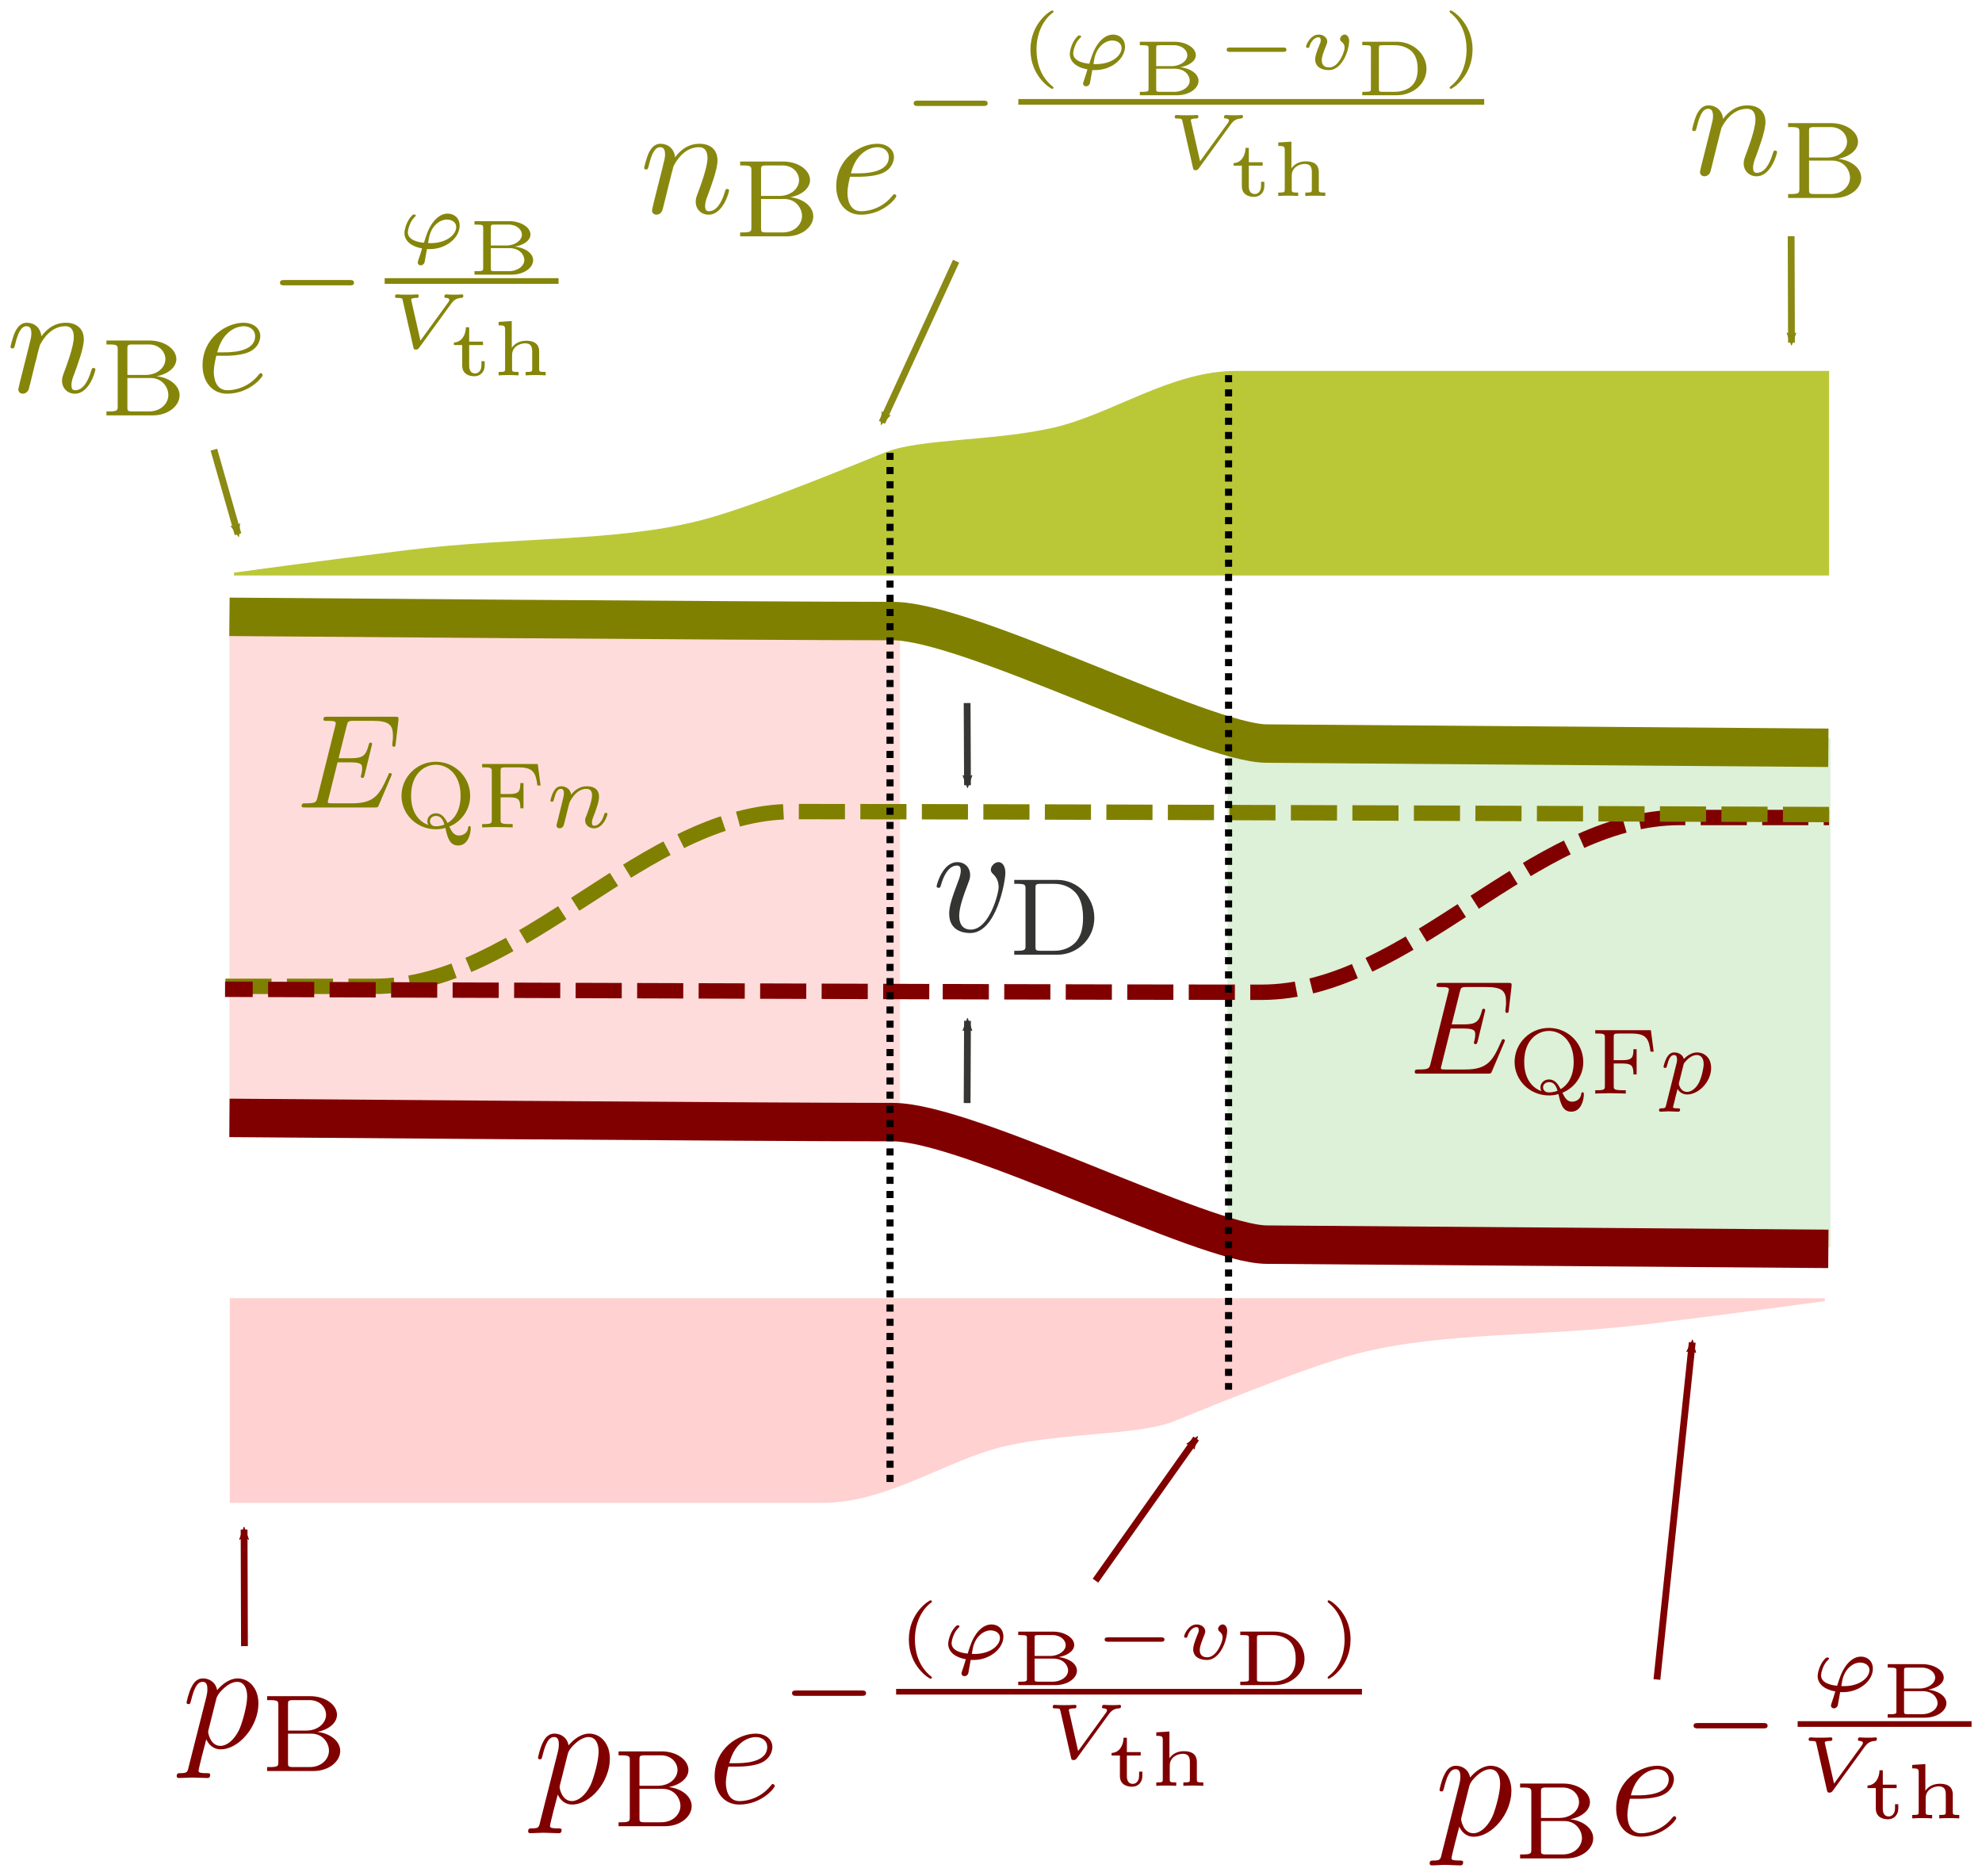<?xml version="1.0" encoding="UTF-8" standalone="no"?>
<!-- Created with Inkscape (http://www.inkscape.org/) -->

<svg
   xmlns:dc="http://purl.org/dc/elements/1.1/"
   xmlns:cc="http://creativecommons.org/ns#"
   xmlns:rdf="http://www.w3.org/1999/02/22-rdf-syntax-ns#"
   xmlns:svg="http://www.w3.org/2000/svg"
   xmlns="http://www.w3.org/2000/svg"
   xmlns:sodipodi="http://sodipodi.sourceforge.net/DTD/sodipodi-0.dtd"
   xmlns:inkscape="http://www.inkscape.org/namespaces/inkscape"
   width="189.164mm"
   height="179.013mm"
   viewBox="0 0 670.267 634.299"
   id="svg2"
   version="1.1"
   inkscape:version="0.91 r"
   sodipodi:docname="Diode_quasi-fermi_levels.svg">
  <sodipodi:namedview
     id="base"
     pagecolor="#ffffff"
     bordercolor="#666666"
     borderopacity="1.0"
     inkscape:pageopacity="0.0"
     inkscape:pageshadow="2"
     inkscape:zoom="1.4"
     inkscape:cx="287.90197"
     inkscape:cy="304.79236"
     inkscape:document-units="px"
     inkscape:current-layer="layer1"
     showgrid="false"
     inkscape:window-width="1798"
     inkscape:window-height="1145"
     inkscape:window-x="120"
     inkscape:window-y="633"
     inkscape:window-maximized="1"
     fit-margin-top="1"
     fit-margin-left="1"
     fit-margin-right="1"
     fit-margin-bottom="1" />
  <defs
     id="defs4">
    <marker
       inkscape:stockid="Arrow2Mend"
       orient="auto"
       refY="0"
       refX="0"
       id="marker10437"
       style="overflow:visible"
       inkscape:isstock="true">
      <path
         id="path10439"
         style="fill:#343432;fill-opacity:0.984;fill-rule:evenodd;stroke:#343432;stroke-width:0.625;stroke-linejoin:round;stroke-opacity:0.984"
         d="M 8.719,4.034 -2.207,0.016 8.719,-4.002 c -1.745,2.372 -1.735,5.617 -6e-7,8.035 z"
         transform="scale(-0.6,-0.6)"
         inkscape:connector-curvature="0" />
    </marker>
    <marker
       inkscape:isstock="true"
       style="overflow:visible"
       id="marker9825"
       refX="0"
       refY="0"
       orient="auto"
       inkscape:stockid="Arrow2Mend"
       inkscape:collect="always">
      <path
         transform="scale(-0.6,-0.6)"
         d="M 8.719,4.034 -2.207,0.016 8.719,-4.002 c -1.745,2.372 -1.735,5.617 -6e-7,8.035 z"
         style="fill:#343432;fill-opacity:0.984;fill-rule:evenodd;stroke:#343432;stroke-width:0.625;stroke-linejoin:round;stroke-opacity:0.984"
         id="path9827"
         inkscape:connector-curvature="0" />
    </marker>
    <marker
       inkscape:isstock="true"
       style="overflow:visible"
       id="marker8967"
       refX="0"
       refY="0"
       orient="auto"
       inkscape:stockid="Arrow2Mend">
      <path
         transform="scale(-0.6,-0.6)"
         d="M 8.719,4.034 -2.207,0.016 8.719,-4.002 c -1.745,2.372 -1.735,5.617 -6e-7,8.035 z"
         style="fill:#888811;fill-opacity:0.984;fill-rule:evenodd;stroke:#888811;stroke-width:0.625;stroke-linejoin:round;stroke-opacity:0.984"
         id="path8969"
         inkscape:connector-curvature="0" />
    </marker>
    <marker
       inkscape:stockid="Arrow2Mend"
       orient="auto"
       refY="0"
       refX="0"
       id="marker8109"
       style="overflow:visible"
       inkscape:isstock="true"
       inkscape:collect="always">
      <path
         id="path8111"
         style="fill:#888811;fill-opacity:0.984;fill-rule:evenodd;stroke:#888811;stroke-width:0.625;stroke-linejoin:round;stroke-opacity:0.984"
         d="M 8.719,4.034 -2.207,0.016 8.719,-4.002 c -1.745,2.372 -1.735,5.617 -6e-7,8.035 z"
         transform="scale(-0.6,-0.6)"
         inkscape:connector-curvature="0" />
    </marker>
    <marker
       inkscape:isstock="true"
       style="overflow:visible"
       id="marker7161"
       refX="0"
       refY="0"
       orient="auto"
       inkscape:stockid="Arrow2Mend"
       inkscape:collect="always">
      <path
         transform="scale(-0.6,-0.6)"
         d="M 8.719,4.034 -2.207,0.016 8.719,-4.002 c -1.745,2.372 -1.735,5.617 -6e-7,8.035 z"
         style="fill:#888811;fill-opacity:0.984;fill-rule:evenodd;stroke:#888811;stroke-width:0.625;stroke-linejoin:round;stroke-opacity:0.984"
         id="path7163"
         inkscape:connector-curvature="0" />
    </marker>
    <marker
       inkscape:stockid="Arrow2Mend"
       orient="auto"
       refY="0"
       refX="0"
       id="marker6297"
       style="overflow:visible"
       inkscape:isstock="true"
       inkscape:collect="always">
      <path
         id="path6299"
         style="fill:#800000;fill-opacity:1;fill-rule:evenodd;stroke:#800000;stroke-width:0.625;stroke-linejoin:round;stroke-opacity:1"
         d="M 8.719,4.034 -2.207,0.016 8.719,-4.002 c -1.745,2.372 -1.735,5.617 -6e-7,8.035 z"
         transform="scale(-0.6,-0.6)"
         inkscape:connector-curvature="0" />
    </marker>
    <marker
       inkscape:isstock="true"
       style="overflow:visible"
       id="marker5085"
       refX="0"
       refY="0"
       orient="auto"
       inkscape:stockid="Arrow2Mend"
       inkscape:collect="always">
      <path
         transform="scale(-0.6,-0.6)"
         d="M 8.719,4.034 -2.207,0.016 8.719,-4.002 c -1.745,2.372 -1.735,5.617 -6e-7,8.035 z"
         style="fill:#800000;fill-opacity:1;fill-rule:evenodd;stroke:#800000;stroke-width:0.625;stroke-linejoin:round;stroke-opacity:1"
         id="path5087"
         inkscape:connector-curvature="0" />
    </marker>
    <marker
       inkscape:stockid="Arrow2Mend"
       orient="auto"
       refY="0"
       refX="0"
       id="Arrow2Mend"
       style="overflow:visible"
       inkscape:isstock="true"
       inkscape:collect="always">
      <path
         id="path4250"
         style="fill:#800000;fill-opacity:1;fill-rule:evenodd;stroke:#800000;stroke-width:0.625;stroke-linejoin:round;stroke-opacity:1"
         d="M 8.719,4.034 -2.207,0.016 8.719,-4.002 c -1.745,2.372 -1.735,5.617 -6e-7,8.035 z"
         transform="scale(-0.6,-0.6)"
         inkscape:connector-curvature="0" />
    </marker>
    <marker
       inkscape:stockid="Arrow1Lend"
       orient="auto"
       refY="0"
       refX="0"
       id="Arrow1Lend"
       style="overflow:visible"
       inkscape:isstock="true">
      <path
         id="path4226"
         d="M 0,0 5,-5 -12.5,0 5,5 0,0 Z"
         style="fill:#800000;fill-opacity:1;fill-rule:evenodd;stroke:#800000;stroke-width:1pt;stroke-opacity:1"
         transform="matrix(-0.8,0,0,-0.8,-10,0)"
         inkscape:connector-curvature="0" />
    </marker>
  </defs>
  <g
     inkscape:label="Ebene 1"
     inkscape:groupmode="layer"
     id="layer1"
     transform="translate(-10.263,-22.365)">
    <rect
       style="opacity:0.99;fill:#dbf1d6;fill-opacity:0.984;stroke:none;stroke-width:2.3;stroke-miterlimit:4;stroke-dasharray:none;stroke-dashoffset:0;stroke-opacity:0.984"
       id="rect11121"
       width="203.929"
       height="172.143"
       x="425.357"
       y="272.005" />
    <rect
       style="opacity:0.99;fill:#ffdcdc;fill-opacity:1;stroke:none;stroke-width:2.3;stroke-miterlimit:4;stroke-dasharray:none;stroke-dashoffset:0;stroke-opacity:0.984"
       id="rect11119"
       width="226.786"
       height="171.429"
       x="87.857"
       y="231.291" />
    <path
       style="fill:#bac838;fill-opacity:1;fill-rule:evenodd;stroke:#bac838;stroke-width:1.027px;stroke-linecap:butt;stroke-linejoin:miter;stroke-opacity:1"
       d="m 89.913,216.444 538.392,0 0,-68.151 -200.003,0 c -21.944,0 -41.85,14.629 -61.617,19.167 -19.767,4.538 -44.302,3.725 -56.062,8.041 -4.746,1.742 -44.299,18.526 -63.638,23.399 -29.178,7.353 -60.748,5.304 -98.498,9.929 -28.88,3.539 -58.575,7.614 -58.575,7.614 z"
       id="path4147"
       inkscape:connector-curvature="0"
       sodipodi:nodetypes="ccczzsssc" />
    <path
       sodipodi:nodetypes="ccczzsssc"
       inkscape:connector-curvature="0"
       id="path4149"
       d="m 626.877,461.864 -538.392,0 0,68.151 200.003,0 c 21.944,0 41.85,-14.629 61.617,-19.167 19.767,-4.538 44.302,-3.725 56.062,-8.041 4.746,-1.742 44.299,-18.526 63.638,-23.399 29.178,-7.353 60.748,-5.304 98.498,-9.929 28.88,-3.539 58.575,-7.614 58.575,-7.614 z"
       style="fill:#ffd1d1;fill-opacity:1;fill-rule:evenodd;stroke:#ffd1d1;stroke-width:1.027px;stroke-linecap:butt;stroke-linejoin:miter;stroke-opacity:1" />
    <path
       style="fill:none;fill-rule:evenodd;stroke:#808000;stroke-width:13;stroke-linecap:butt;stroke-linejoin:miter;stroke-miterlimit:4;stroke-dasharray:none;stroke-opacity:1"
       d="m 87.857,230.934 c 0,0 177.074,1.429 224.286,1.429 25.619,0 104.95,41.267 126.429,41.429 l 190,1.429"
       id="path4151"
       inkscape:connector-curvature="0"
       sodipodi:nodetypes="cssc" />
    <path
       sodipodi:nodetypes="cssc"
       inkscape:connector-curvature="0"
       id="path4153"
       d="m 87.857,400.362 c 0,0 177.074,1.429 224.286,1.429 25.619,0 104.95,41.267 126.429,41.429 l 190,1.429"
       style="fill:none;fill-rule:evenodd;stroke:#800000;stroke-width:13;stroke-linecap:butt;stroke-linejoin:miter;stroke-miterlimit:4;stroke-dasharray:none;stroke-opacity:1" />
    <path
       style="fill:none;fill-rule:evenodd;stroke:#800000;stroke-width:5.2;stroke-linecap:butt;stroke-linejoin:miter;stroke-miterlimit:4;stroke-dasharray:15.6, 5.2;stroke-dashoffset:0;stroke-opacity:1"
       d="M 318.812 335.315 C 362.549 335.434 402.016 335.517 426.628 335.517 C 476.812 335.517 517.866 276.423 568.05 276.423 L 618.557 276.423 "
       id="path4790"
       transform="translate(10.263,22.365)" />
    <path
       sodipodi:nodetypes="cssc"
       inkscape:connector-curvature="0"
       id="path4161"
       d="m 628.81,297.799 c 0,0 -264.985,-1.01 -350.523,-1.01 -50.184,0 -91.237,59.094 -141.421,59.094 -39.323,0 -50.508,0 -50.508,0"
       style="fill:none;fill-rule:evenodd;stroke:#808000;stroke-width:5.2;stroke-linecap:butt;stroke-linejoin:miter;stroke-miterlimit:4;stroke-dasharray:15.6, 5.2;stroke-dashoffset:0;stroke-opacity:1" />
    <path
       style="fill:none;fill-rule:evenodd;stroke:#800000;stroke-width:5.2;stroke-linecap:butt;stroke-linejoin:miter;stroke-miterlimit:4;stroke-dasharray:15.6,5.2;stroke-dashoffset:6.24;stroke-opacity:1"
       d="M 76.105 334.507 C 76.105 334.507 210.54 335.02 318.812 335.315 "
       id="path4159"
       transform="translate(10.263,22.365)" />
    <path
       style="fill:none;fill-rule:evenodd;stroke:#800000;stroke-width:2.3;stroke-linecap:butt;stroke-linejoin:miter;stroke-miterlimit:4;stroke-dasharray:none;stroke-opacity:1;marker-end:url(#Arrow2Mend)"
       d="M 92.934,578.979 92.808,539.584"
       id="path4217"
       inkscape:connector-curvature="0"
       sodipodi:nodetypes="cc" />
    <path
       sodipodi:nodetypes="cc"
       inkscape:connector-curvature="0"
       id="path5083"
       d="m 380.725,556.842 34.047,-48.062"
       style="fill:none;fill-rule:evenodd;stroke:#800000;stroke-width:2.3;stroke-linecap:butt;stroke-linejoin:miter;stroke-miterlimit:4;stroke-dasharray:none;stroke-opacity:1;marker-end:url(#marker5085)" />
    <path
       style="fill:none;fill-rule:evenodd;stroke:#800000;stroke-width:2.3;stroke-linecap:butt;stroke-linejoin:miter;stroke-miterlimit:4;stroke-dasharray:none;stroke-opacity:1;marker-end:url(#marker6297)"
       d="M 570.595,590.257 582.545,476.282"
       id="path6295"
       inkscape:connector-curvature="0"
       sodipodi:nodetypes="cc" />
    <path
       sodipodi:nodetypes="cc"
       inkscape:connector-curvature="0"
       id="path7159"
       d="m 615.988,102.231 0.108,36.005"
       style="fill:none;fill-rule:evenodd;stroke:#888811;stroke-width:2.3;stroke-linecap:butt;stroke-linejoin:miter;stroke-miterlimit:4;stroke-dasharray:none;stroke-opacity:0.984;marker-end:url(#marker7161)" />
    <path
       style="fill:none;fill-rule:evenodd;stroke:#888811;stroke-width:2.3;stroke-linecap:butt;stroke-linejoin:miter;stroke-miterlimit:4;stroke-dasharray:none;stroke-opacity:0.984;marker-end:url(#marker8109)"
       d="m 333.59,110.683 -25.057,54.491"
       id="path8107"
       inkscape:connector-curvature="0"
       sodipodi:nodetypes="cc" />
    <path
       sodipodi:nodetypes="cc"
       inkscape:connector-curvature="0"
       id="path8965"
       d="m 82.591,174.413 8.158,28.598"
       style="fill:none;fill-rule:evenodd;stroke:#888811;stroke-width:2.3;stroke-linecap:butt;stroke-linejoin:miter;stroke-miterlimit:4;stroke-dasharray:none;stroke-opacity:0.984;marker-end:url(#marker8967)" />
    <path
       sodipodi:nodetypes="cc"
       inkscape:connector-curvature="0"
       id="path9823"
       d="m 337.323,260.082 0.122,27.795"
       style="fill:none;fill-rule:evenodd;stroke:#343432;stroke-width:2.3;stroke-linecap:butt;stroke-linejoin:miter;stroke-miterlimit:4;stroke-dasharray:none;stroke-opacity:0.984;marker-end:url(#marker9825)" />
    <path
       style="fill:none;fill-rule:evenodd;stroke:#343432;stroke-width:2.3;stroke-linecap:butt;stroke-linejoin:miter;stroke-miterlimit:4;stroke-dasharray:none;stroke-opacity:0.984;marker-end:url(#marker10437)"
       d="m 337.323,395.349 0.122,-27.795"
       id="path10435"
       inkscape:connector-curvature="0"
       sodipodi:nodetypes="cc" />
    <g
       style="fill:#800000;fill-opacity:1;stroke:none;stroke-opacity:1"
       transform="translate(-226.49,255.814)"
       id="g11177">
      <g
         style="font-style:normal;font-variant:normal;font-weight:normal;font-stretch:normal;letter-spacing:normal;word-spacing:normal;text-anchor:start;fill:#800000;fill-opacity:1;fill-rule:evenodd;stroke:none;stroke-linecap:butt;stroke-linejoin:miter;stroke-miterlimit:10.433;stroke-dasharray:none;stroke-dashoffset:0;stroke-opacity:1"
         id="content"
         transform="matrix(1.063,0,0,-1.063,-186.024,789.272)"
         xml:space="preserve"
         stroke-miterlimit="10.433"
         font-style="normal"
         font-variant="normal"
         font-weight="normal"
         font-stretch="normal"
         font-size-adjust="none"
         letter-spacing="normal"
         word-spacing="normal"><path
           style="fill:#800000;fill-opacity:1;stroke:none;stroke-width:0;stroke-opacity:1"
           inkscape:connector-curvature="0"
           d="m 457.75,400.12 -0.03,-0.15 -0.04,-0.15 -0.03,-0.14 -0.03,-0.13 -0.04,-0.13 -0.03,-0.11 -0.04,-0.12 -0.03,-0.1 -0.04,-0.1 -0.04,-0.09 -0.04,-0.09 -0.05,-0.08 -0.05,-0.07 -0.05,-0.07 -0.06,-0.07 -0.06,-0.06 -0.07,-0.05 -0.07,-0.05 -0.08,-0.04 -0.09,-0.04 -0.09,-0.04 -0.1,-0.03 -0.11,-0.03 -0.12,-0.02 -0.13,-0.02 -0.06,-0.01 -0.07,-0.01 -0.07,-0.01 -0.08,-0.01 -0.07,0 -0.08,-0.01 -0.08,0 -0.09,-0.01 -0.08,0 -0.09,0 -0.1,0 -0.09,0 -0.1,-0.01 -0.1,0 c -0.6,0 -1.14,0 -1.14,-0.93 0,-0.41 0.25,-0.61 0.64,-0.61 1.36,0 2.79,0.15 4.18,0.15 1.64,0 3.35,-0.15 4.94,-0.15 0.25,0 0.89,0 0.89,1 0,0.54 -0.5,0.54 -1.19,0.54 -2.5,0 -2.5,0.36 -2.5,0.8 0,0.61 2.1,8.72 2.46,9.97 0.64,-1.44 2.03,-3.19 4.58,-3.19 l -0.05,1.1 c -3.3,0 -3.94,4.14 -3.94,4.43 0,0.1 0,0.21 0.14,0.8 l 2.46,9.77 c 0.34,1.34 1.68,2.73 2.57,3.48 1.75,1.55 3.21,1.89 4.05,1.89 1.98,0 3.19,-1.73 3.19,-4.69 0,-2.93 -1.64,-8.65 -2.55,-10.56 -1.69,-3.48 -4.08,-5.12 -5.92,-5.12 l 0.05,-1.1 c 5.78,0 12,7.27 12,14.6 0,4.68 -2.83,7.96 -6.63,7.96 -2.48,0 -4.87,-1.78 -6.51,-3.73 -0.5,2.69 -2.65,3.73 -4.49,3.73 -2.3,0 -3.25,-1.93 -3.69,-2.82 -0.9,-1.71 -1.54,-4.69 -1.54,-4.85 0,-0.5 0.5,-0.5 0.59,-0.5 0.5,0 0.55,0.07 0.84,1.16 0.86,3.53 1.85,5.92 3.64,5.92 0.85,0 1.55,-0.39 1.55,-2.28 0,-1.16 -0.15,-1.7 -0.34,-2.55 z"
           id="path11180" /><path
           style="fill:#800000;fill-opacity:1;stroke:none;stroke-width:0;stroke-opacity:1"
           inkscape:connector-curvature="0"
           d="m 482.7,422.56 0,-1.25 0.82,0 c 2.69,0 2.75,-0.35 2.75,-1.58 l 0,-18.14 c 0,-1.19 -0.06,-1.58 -2.75,-1.58 l -0.82,0 0,-1.25 14.76,0 c 4.92,0 8.5,3.06 8.5,6.38 0,3.03 -3.06,5.61 -7.31,6.06 3.42,0.62 6.28,2.75 6.28,5.44 0,3.14 -3.67,5.92 -8.52,5.92 l -0.23,-1.25 c 3.45,0 5.27,-2.47 5.27,-4.67 0,-2.47 -2.35,-5.02 -6.35,-5.02 l -5.75,0 0,-0.98 7.42,0 c 3.69,0 5.61,-2.99 5.61,-5.43 0,-2.57 -2.29,-5.2 -6.14,-5.2 l -5.22,0 c -1.64,0 -1.67,0.28 -1.67,1.36 l 0,9.27 0,0.98 0,8.33 c 0,1.08 0.03,1.36 1.67,1.36 l 5.16,0 0.23,1.25 z"
           id="path11182" /></g>    </g>
    <g
       style="fill:#800000;fill-opacity:1;stroke:none;stroke-opacity:1"
       transform="translate(-107.638,258.916)"
       id="g11782">
      <g
         style="font-style:normal;font-variant:normal;font-weight:normal;font-stretch:normal;letter-spacing:normal;word-spacing:normal;text-anchor:start;fill:#800000;fill-opacity:1;fill-rule:evenodd;stroke:none;stroke-linecap:butt;stroke-linejoin:miter;stroke-miterlimit:10.433;stroke-dasharray:none;stroke-dashoffset:0;stroke-opacity:1"
         id="g11784"
         transform="matrix(1.063,0,0,-1.063,-186.024,789.272)"
         xml:space="preserve"
         stroke-miterlimit="10.433"
         font-style="normal"
         font-variant="normal"
         font-weight="normal"
         font-stretch="normal"
         font-size-adjust="none"
         letter-spacing="normal"
         word-spacing="normal"><path
           style="fill:#800000;fill-opacity:1;stroke:none;stroke-width:0;stroke-opacity:1"
           inkscape:connector-curvature="0"
           d="m 457.75,385.48 -0.03,-0.15 -0.04,-0.15 -0.03,-0.14 -0.03,-0.13 -0.04,-0.13 -0.03,-0.12 -0.04,-0.11 -0.03,-0.1 -0.04,-0.1 -0.04,-0.09 -0.04,-0.09 -0.05,-0.08 -0.05,-0.07 -0.05,-0.07 -0.06,-0.07 -0.06,-0.06 -0.07,-0.05 -0.07,-0.05 -0.08,-0.04 -0.09,-0.04 -0.09,-0.04 -0.1,-0.03 -0.11,-0.03 -0.12,-0.02 -0.13,-0.02 -0.06,-0.01 -0.07,-0.01 -0.07,-0.01 -0.08,-0.01 -0.07,0 -0.08,-0.01 -0.08,0 -0.09,-0.01 -0.08,0 -0.09,0 -0.1,0 -0.09,0 -0.1,-0.01 -0.1,0 c -0.6,0 -1.14,0 -1.14,-0.93 0,-0.41 0.25,-0.61 0.64,-0.61 1.36,0 2.79,0.15 4.18,0.15 1.64,0 3.35,-0.15 4.94,-0.15 0.25,0 0.89,0 0.89,1 0,0.54 -0.5,0.54 -1.19,0.54 -2.5,0 -2.5,0.36 -2.5,0.8 0,0.61 2.1,8.72 2.46,9.97 0.64,-1.44 2.03,-3.19 4.58,-3.19 l -0.05,1.1 c -3.3,0 -3.94,4.14 -3.94,4.43 0,0.1 0,0.21 0.14,0.8 l 2.46,9.77 c 0.34,1.34 1.68,2.73 2.57,3.48 1.75,1.55 3.21,1.89 4.05,1.89 1.98,0 3.19,-1.73 3.19,-4.69 0,-2.93 -1.64,-8.65 -2.55,-10.56 -1.69,-3.48 -4.08,-5.12 -5.92,-5.12 l 0.05,-1.1 c 5.78,0 12,7.27 12,14.6 0,4.68 -2.83,7.96 -6.63,7.96 -2.48,0 -4.87,-1.78 -6.51,-3.73 -0.5,2.69 -2.65,3.73 -4.49,3.73 -2.3,0 -3.25,-1.93 -3.69,-2.82 -0.9,-1.71 -1.54,-4.69 -1.54,-4.85 0,-0.5 0.5,-0.5 0.59,-0.5 0.5,0 0.55,0.06 0.84,1.16 0.86,3.53 1.85,5.92 3.64,5.92 0.85,0 1.55,-0.39 1.55,-2.28 0,-1.16 -0.15,-1.7 -0.34,-2.55 z"
           id="path11786" /><path
           style="fill:#800000;fill-opacity:1;stroke:none;stroke-width:0;stroke-opacity:1"
           inkscape:connector-curvature="0"
           d="m 482.7,407.92 0,-1.25 0.82,0 c 2.69,0 2.75,-0.35 2.75,-1.58 l 0,-18.14 c 0,-1.19 -0.06,-1.58 -2.75,-1.58 l -0.82,0 0,-1.25 14.76,0 c 4.92,0 8.5,3.06 8.5,6.38 0,3.03 -3.06,5.61 -7.31,6.06 3.42,0.62 6.28,2.75 6.28,5.44 0,3.14 -3.67,5.92 -8.52,5.92 l -0.23,-1.25 c 3.45,0 5.27,-2.47 5.27,-4.67 0,-2.47 -2.35,-5.02 -6.35,-5.02 l -5.75,0 0,-0.98 7.42,0 c 3.69,0 5.61,-2.99 5.61,-5.43 0,-2.57 -2.29,-5.2 -6.14,-5.2 l -5.22,0 c -1.64,0 -1.67,0.28 -1.67,1.36 l 0,9.27 0,0.98 0,8.33 c 0,1.08 0.03,1.36 1.67,1.36 l 5.16,0 0.23,1.25 z"
           id="path11788" /><path
           style="fill:#800000;fill-opacity:1;stroke:none;stroke-width:0;stroke-opacity:1"
           inkscape:connector-curvature="0"
           d="m 520.27,403.07 0.15,0 0.15,0.01 0.17,0 0.18,0 0.19,0 0.19,0.01 0.21,0.01 0.22,0.01 0.22,0.01 0.24,0.01 0.23,0.01 0.25,0.02 0.25,0.02 0.26,0.02 0.52,0.05 0.53,0.07 0.55,0.07 0.54,0.1 0.54,0.11 0.54,0.12 0.26,0.07 0.26,0.08 0.25,0.07 0.25,0.09 0.24,0.09 0.24,0.09 c 3.48,1.5 3.73,4.44 3.73,5.13 0,2.2 -1.89,4.23 -5.33,4.23 l 0,-1.09 c 2.35,0 3.69,-1.44 3.69,-3.14 0,-5.17 -7.97,-5.17 -10.01,-5.17 l -2.05,0 c 1.95,7.56 7.08,8.31 8.37,8.31 l 0,1.09 c -5.53,0 -13.04,-4.82 -13.04,-13.54 0,-5.08 2.94,-9.02 7.81,-9.02 7.13,0 11.31,5.28 11.31,5.88 0,0.29 -0.29,0.65 -0.59,0.65 -0.25,0 -0.34,-0.11 -0.66,-0.5 -3.93,-4.93 -9.36,-4.93 -9.95,-4.93 -3.89,0 -4.34,4.18 -4.34,5.78 0,0.59 0.04,2.14 0.79,5.18 z"
           id="path11790" /><path
           style="fill:#800000;fill-opacity:1;stroke:none;stroke-width:0;stroke-opacity:1"
           inkscape:connector-curvature="0"
           d="m 560.04,425.59 0.06,0 0.05,0 0.11,0.01 0.12,0 0.06,0 0.06,0.01 0.06,0 0.05,0.01 0.06,0.01 0.06,0.01 0.06,0.01 0.05,0.01 0.06,0.02 0.05,0.02 0.05,0.02 0.05,0.02 0.05,0.03 0.04,0.03 0.04,0.03 0.04,0.04 0.04,0.04 0.02,0.02 0.02,0.02 0.01,0.02 0.02,0.03 0.01,0.02 0.01,0.03 0.02,0.02 0.01,0.03 0.01,0.03 0.01,0.03 0.01,0.03 0,0.03 0.01,0.04 0,0.03 0.01,0.03 0,0.04 0,0.04 0,0.04 c 0,0.86 -0.79,0.86 -1.39,0.86 l -20.76,0 c -0.56,0 -1.39,0 -1.39,-0.83 0,-0.88 0.79,-0.88 1.39,-0.88 z"
           id="path11792" /><path
           style="fill:#800000;fill-opacity:1;stroke:none;stroke-width:0;stroke-opacity:1"
           inkscape:connector-curvature="0"
           d="m 582.3,455.36 0.01,0 0,0.01 0,0 0,0 0,0.01 0,0 0,0.01 0.01,0 0,0.01 0,0.01 0.01,0 0,0.01 0,0.01 0.01,0 0,0.01 0,0.01 0.01,0.01 0,0.01 0,0 0.01,0.01 0,0.01 0,0.01 0.01,0.01 0,0.01 0,0.01 0.01,0.01 0,0.01 0,0.01 0,0.01 0,0.02 0,0.01 0,0.01 c 0,0.11 -0.04,0.36 -0.42,0.36 -0.5,0 -6.91,-3.99 -6.91,-12.45 0,-8.46 6.41,-12.47 6.91,-12.47 0.38,0 0.42,0.25 0.42,0.36 0,0.17 -0.11,0.25 -0.2,0.31 -4.41,3.51 -5.2,8.58 -5.2,11.8 0,6.09 2.81,10.1 5.32,11.84 z"
           id="path11794" /><path
           style="fill:#800000;fill-opacity:1;stroke:none;stroke-width:0;stroke-opacity:1"
           inkscape:connector-curvature="0"
           d="m 594.73,437.03 0.02,0 0.03,0 0.03,-0.01 0.02,0 0.06,0 0.06,-0.01 0.06,0 0.06,0 0.06,0 0.07,-0.01 0.06,0 0.06,0 0.06,0 0.06,0 0.06,0 0.06,0 0.03,0 0.02,0 0.03,0 0.02,0 c 5.1,0 9.47,3.56 9.47,7.45 l -1.09,-0.42 c 0,-2.44 -3.11,-5.12 -8.09,-5.12 l -0.5,0 c -0.13,0 -0.35,0 -0.35,0.12 0,0.06 0.17,0.94 0.25,1.41 0.74,4.12 3.61,5.97 5.7,5.97 1.44,0 2.99,-0.75 2.99,-2.38 l 1.09,0.42 c 0,2.38 -1.67,3.85 -3.81,3.85 -1.98,0 -3.69,-1.35 -4.91,-3.1 -1.31,-1.92 -1.84,-3.64 -2.64,-6.17 -1.92,0.17 -5.12,0.86 -5.12,3.33 0,0.59 0.51,3.19 2.06,4.73 0.42,0.43 0.45,0.46 0.45,0.58 0,0.35 -0.37,0.35 -0.53,0.35 -0.26,0 -0.39,0 -1.01,-0.72 -1.35,-1.5 -2.05,-4.03 -2.05,-5.19 0,-2.56 2.3,-4.33 5.61,-4.88 -0.42,-1.51 -0.58,-1.92 -1.17,-3.68 -0.21,-0.63 -0.21,-0.71 -0.21,-0.83 0,-0.52 0.43,-0.88 0.93,-0.88 0.59,0 1.12,0.44 1.25,1 0,0.05 0.67,3.8 0.75,4.19 z"
           id="path11796" /><path
           style="fill:#800000;fill-opacity:1;stroke:none;stroke-width:0;stroke-opacity:1"
           inkscape:connector-curvature="0"
           d="m 612.62,431.12 0,-0.07 0,-0.07 0,-0.06 -0.01,-0.06 0,-0.06 -0.01,-0.06 0,-0.05 -0.01,-0.06 -0.02,-0.04 -0.01,-0.05 -0.02,-0.04 -0.03,-0.04 -0.03,-0.04 -0.03,-0.04 -0.04,-0.03 -0.04,-0.03 -0.06,-0.03 -0.02,-0.02 -0.03,-0.01 -0.03,-0.01 -0.03,-0.01 -0.04,-0.01 -0.03,-0.02 -0.04,-0.01 -0.04,-0.01 -0.04,-0.01 -0.05,0 -0.04,-0.01 -0.05,-0.01 -0.05,-0.01 -0.05,0 -0.06,-0.01 -0.05,-0.01 -0.06,0 -0.06,-0.01 -0.07,0 -0.06,-0.01 -0.07,0 -0.07,0 -0.08,-0.01 -0.07,0 -0.08,0 -0.08,0 -0.09,0 -0.08,-0.01 -0.1,0 -0.09,0 -0.75,0 0,-1.09 11.83,0 c 3.84,0 6.84,2.14 6.84,4.61 0,1.77 -1.78,3.78 -5.82,4.31 2.51,0.39 4.96,1.85 4.96,3.83 0,2.33 -3.09,4.27 -6.81,4.27 l -0.17,-1.1 c 2.67,0 4.27,-1.64 4.27,-3.19 0,-1.82 -2.19,-3.46 -4.94,-3.46 l -4.96,0 0,-0.83 5.88,0 c 3.34,0 4.78,-2.19 4.78,-3.8 0,-1.87 -2.06,-3.55 -4.98,-3.55 l -4.46,0 c -1.22,0 -1.22,0.18 -1.22,0.96 l 0,6.39 0,0.83 0,5.7 c 0,0.78 0,0.95 1.22,0.95 l 4.41,0 0.17,1.1 -11,0 0,-1.1 0.75,0 c 2.02,0 2.02,-0.25 2.02,-1.03 z"
           id="path11798" /><path
           style="fill:#800000;fill-opacity:1;stroke:none;stroke-width:0;stroke-opacity:1"
           inkscape:connector-curvature="0"
           d="m 655.28,442.81 0.04,0 0.04,0 0.04,0 0.04,0 0.04,0.01 0.05,0 0.04,0 0.04,0 0.05,0.01 0.04,0 0.05,0.01 0.04,0.01 0.05,0.01 0.04,0.01 0.04,0.02 0.05,0.01 0.04,0.02 0.04,0.02 0.03,0.02 0.04,0.02 0.04,0.03 0.03,0.03 0.03,0.03 0.01,0.02 0.02,0.02 0.01,0.02 0.01,0.02 0.01,0.02 0.01,0.02 0.01,0.02 0.01,0.03 0.01,0.02 0.01,0.02 0.01,0.03 0,0.03 0.01,0.02 0,0.03 0,0.03 0.01,0.03 0,0.03 0,0.04 c 0,0.68 -0.69,0.68 -1.08,0.68 l -16.86,0 c -0.4,0 -1.08,0 -1.08,-0.68 0,-0.71 0.68,-0.71 1.08,-0.71 z"
           id="path11800" /><path
           style="fill:#800000;fill-opacity:1;stroke:none;stroke-width:0;stroke-opacity:1"
           inkscape:connector-curvature="0"
           d="m 676.32,446.17 0,0.08 0,0.07 0,0.08 -0.01,0.07 0,0.07 -0.01,0.06 -0.01,0.07 -0.01,0.07 -0.02,0.12 -0.02,0.12 -0.03,0.11 -0.04,0.11 -0.04,0.1 -0.04,0.1 -0.04,0.09 -0.05,0.08 -0.04,0.08 -0.06,0.07 -0.05,0.07 -0.05,0.07 -0.06,0.06 -0.06,0.05 -0.06,0.05 -0.06,0.05 -0.06,0.04 -0.06,0.04 -0.06,0.03 -0.06,0.03 -0.06,0.02 -0.06,0.03 -0.06,0.01 -0.05,0.02 -0.06,0.01 -0.06,0.01 -0.05,0 -0.05,0 c -0.69,0 -1.44,-0.76 -1.44,-1.43 0,-0.47 0.33,-0.72 0.47,-0.85 0.28,-0.2 0.97,-0.75 0.97,-1.91 0,-1.34 -1.89,-6.26 -4.84,-6.26 -1.3,0 -2.43,0.5 -2.43,2.28 0,1.25 0.68,2.89 1.43,4.74 0.14,0.4 0.32,0.79 0.32,1.21 0,1.22 -1.17,2.21 -2.71,2.21 -2.64,0 -4.02,-3.22 -4.02,-3.86 0,-0.36 0.41,-0.36 0.53,-0.36 0.42,0 0.44,0.12 0.57,0.5 0.5,1.67 1.67,2.86 2.81,2.86 0.48,0 0.75,-0.27 0.75,-0.94 0,-0.5 -0.1,-0.78 -0.43,-1.5 -0.96,-2.41 -1.34,-3.61 -1.34,-4.56 0,-2.41 1.97,-3.44 4.39,-3.44 2.02,0 3.45,1.48 4.36,2.83 1.78,2.65 2.06,5.89 2.06,6.34 z"
           id="path11802" /><path
           style="fill:#800000;fill-opacity:1;stroke:none;stroke-width:0;stroke-opacity:1"
           inkscape:connector-curvature="0"
           d="m 683.23,431.17 0,-0.06 0,-0.05 0,-0.06 0,-0.05 0,-0.05 0,-0.05 0,-0.05 -0.01,-0.04 -0.01,-0.05 0,-0.04 -0.01,-0.04 -0.01,-0.04 -0.01,-0.04 -0.02,-0.03 -0.01,-0.04 -0.02,-0.03 -0.02,-0.03 -0.03,-0.03 -0.03,-0.03 -0.03,-0.02 -0.03,-0.03 -0.04,-0.02 -0.03,-0.02 -0.03,-0.01 -0.02,-0.01 -0.02,-0.01 -0.03,-0.01 -0.02,-0.01 -0.03,-0.01 -0.02,-0.01 -0.03,0 -0.03,-0.01 -0.03,-0.01 -0.03,0 -0.04,-0.01 -0.03,-0.01 -0.03,0 -0.04,-0.01 -0.04,0 -0.04,-0.01 -0.03,0 c -0.55,-0.05 -1.35,-0.05 -1.9,-0.05 l 0,-1.09 10.96,0 -0.72,1.09 -3.67,0 c -1.27,0 -1.27,0.16 -1.27,1 l 0,12.83 c 0,0.85 0,1 1.27,1 l 3.67,0 c 2.95,0 4.73,-1.25 5.4,-1.89 0.93,-0.92 1.99,-2.39 1.99,-5.65 0,-2.21 -0.5,-4.05 -1.91,-5.41 -0.82,-0.78 -2.59,-1.88 -5.48,-1.88 l 0.72,-1.09 c 5.28,0 9.48,3.77 9.48,8.38 0,4.65 -4.15,8.64 -9.48,8.64 l -10.96,0 0,-1.1 c 0.6,0 1.35,0 1.9,-0.04 0.85,-0.08 0.85,-0.41 0.85,-1.04 z"
           id="path11804" /><path
           style="fill:#800000;fill-opacity:1;stroke:none;stroke-width:0;stroke-opacity:1"
           inkscape:connector-curvature="0"
           d="m 715.57,443.52 0,0.39 -0.01,0.38 -0.03,0.38 -0.03,0.38 -0.08,0.72 -0.12,0.7 -0.15,0.68 -0.17,0.65 -0.19,0.62 -0.22,0.6 -0.24,0.57 -0.25,0.55 -0.27,0.53 -0.28,0.49 -0.3,0.48 -0.3,0.44 -0.3,0.43 -0.31,0.4 -0.32,0.37 -0.31,0.35 -0.3,0.32 -0.31,0.3 -0.29,0.28 -0.29,0.25 -0.27,0.23 -0.26,0.2 -0.24,0.18 -0.22,0.15 -0.21,0.13 -0.18,0.11 -0.15,0.08 -0.13,0.06 -0.09,0.04 -0.07,0.01 c -0.4,0 -0.4,-0.3 -0.4,-0.36 0,-0.02 0,-0.17 0.15,-0.31 3.74,-2.97 5.24,-7.3 5.24,-11.78 0,-2.25 -0.42,-4.6 -1.28,-6.64 -1.19,-2.83 -2.77,-4.21 -3.99,-5.21 -0.08,-0.05 -0.12,-0.17 -0.12,-0.26 0,-0.05 0,-0.36 0.4,-0.36 0.5,0 6.89,4 6.89,12.47 z"
           id="path11806" /><polyline
           style="fill:#800000;fill-opacity:1;fill-rule:nonzero;stroke:none;stroke-width:0;stroke-opacity:1"
           points="571,426 719.2,426 719.2,427.8 571,427.8 "
           id="polyline11808" /><path
           style="fill:#800000;fill-opacity:1;stroke:none;stroke-width:0;stroke-opacity:1"
           inkscape:connector-curvature="0"
           d="m 638.59,419.64 0.02,0.02 0.01,0.02 0.02,0.02 0.01,0.02 0.01,0.02 0.02,0.02 0.01,0.01 0.01,0.02 0.02,0.03 0.02,0.03 0.02,0.03 0.03,0.03 0.01,0.02 0.01,0.01 0.01,0.02 0.02,0.02 0.01,0.02 0.02,0.02 0.01,0.02 0.02,0.02 0.02,0.02 0.02,0.02 0.02,0.02 0.03,0.03 0.02,0.03 0.03,0.02 0.01,0.02 0.01,0.01 0.02,0.02 0.01,0.02 c 0.44,0.5 1.18,1.25 2.79,1.34 0.28,0.03 0.67,0.03 0.67,0.7 0,0.14 -0.1,0.42 -0.39,0.42 -0.36,0 -0.75,-0.07 -1.13,-0.07 -0.37,0 -0.76,-0.02 -1.14,-0.02 -0.48,0 -0.92,0.02 -1.37,0.02 -0.46,0 -0.97,0.07 -1.43,0.07 -0.39,0 -0.59,-0.28 -0.59,-0.7 0,-0.39 0.39,-0.42 0.58,-0.42 0.36,-0.02 1.01,-0.13 1.01,-0.63 0,-0.17 -0.09,-0.46 -0.45,-0.93 l -8.73,-12.02 -2.89,12.7 c -0.07,0.25 -0.07,0.3 -0.07,0.38 0,0.36 0.82,0.5 1.67,0.5 0.33,0 0.76,0 0.76,0.7 0,0.21 -0.15,0.42 -0.46,0.42 -0.51,0 -1.11,-0.07 -1.65,-0.07 -0.61,0 -1.18,-0.02 -1.79,-0.02 -0.51,0 -1.06,0.02 -1.59,0.02 -0.47,0 -1.01,0.07 -1.47,0.07 -0.17,0 -0.59,0 -0.59,-0.7 0,-0.42 0.34,-0.42 0.79,-0.42 1.47,0 1.5,-0.17 1.63,-0.69 l 3.41,-15.03 c 0.12,-0.51 0.17,-0.72 0.79,-0.72 0.3,0 0.63,0 1.05,0.58 z"
           id="path11810" /><path
           style="fill:#800000;fill-opacity:1;stroke:none;stroke-width:0;stroke-opacity:1"
           inkscape:connector-curvature="0"
           d="m 644.41,406.6 4.4,0 0,1.1 -4.4,0 0,4.57 -1.05,0 c -0.02,-2.32 -1.27,-4.78 -3.81,-4.84 l 0,-0.83 2.64,0 0,-6.5 c 0,-2.84 2.34,-3.42 3.89,-3.42 1.87,0 3.26,1.37 3.26,3.42 l 0,1.38 -1.04,0 0,-1.3 c 0,-1.88 -1.1,-2.59 -1.97,-2.59 -1.92,0 -1.92,1.98 -1.92,2.51 z"
           id="path11812" /><path
           style="fill:#800000;fill-opacity:1;stroke:none;stroke-width:0;stroke-opacity:1"
           inkscape:connector-curvature="0"
           d="m 666.67,404.48 0,0.25 -0.02,0.24 -0.03,0.23 -0.03,0.22 -0.05,0.2 -0.06,0.2 -0.06,0.19 -0.08,0.17 -0.08,0.17 -0.09,0.16 -0.1,0.14 -0.11,0.14 -0.12,0.13 -0.12,0.12 -0.14,0.11 -0.13,0.11 -0.15,0.09 -0.15,0.09 -0.16,0.08 -0.16,0.07 -0.17,0.07 -0.18,0.06 -0.18,0.05 -0.19,0.05 -0.19,0.04 -0.19,0.03 -0.2,0.03 -0.2,0.02 -0.21,0.02 -0.21,0.01 -0.21,0 -0.22,0.01 c -2.87,0 -4.17,-1.71 -4.53,-2.27 l 0,8.53 -4.18,-0.26 0,-1.1 c 1.84,0 2.06,-0.17 2.06,-1.4 l 0,-12.43 c 0,-0.78 0,-1 -1.63,-1 l -0.43,0 0,-1.09 c 1.06,0.08 2.11,0.09 3.18,0.09 1.05,0 2.11,-0.01 3.16,-0.09 l 0,1.09 -0.44,0 c -1.62,0 -1.62,0.22 -1.62,1 l 0,4.33 c 0,2.82 2.59,3.77 4.14,3.77 1.84,0 2.26,-1.05 2.26,-2.64 l 0,-5.46 c 0,-0.78 0,-1 -1.62,-1 l -0.45,0 0,-1.09 c 1.07,0.08 2.12,0.09 3.18,0.09 1.05,0 2.13,-0.01 3.17,-0.09 l 0,1.09 -0.45,0 c -1.61,0 -1.61,0.22 -1.61,1 z"
           id="path11814" /></g>    </g>
    <g
       id="g11940"
       transform="translate(-71.619,-278.671)"
       style="fill:#888810;fill-opacity:1;stroke:none;stroke-opacity:1">
      <g
         word-spacing="normal"
         letter-spacing="normal"
         font-size-adjust="none"
         font-stretch="normal"
         font-weight="normal"
         font-variant="normal"
         font-style="normal"
         stroke-miterlimit="10.433"
         xml:space="preserve"
         transform="matrix(1.063,0,0,-1.063,-186.024,789.272)"
         id="g11942"
         style="font-style:normal;font-variant:normal;font-weight:normal;font-stretch:normal;letter-spacing:normal;word-spacing:normal;text-anchor:start;fill:#888810;fill-opacity:1;fill-rule:evenodd;stroke:none;stroke-linecap:butt;stroke-linejoin:miter;stroke-miterlimit:10.433;stroke-dasharray:none;stroke-dashoffset:0;stroke-opacity:1"><path
           id="path11944"
           d="m 459.91,394.5 -0.02,-0.08 -0.01,-0.07 -0.02,-0.07 -0.01,-0.08 -0.04,-0.16 -0.04,-0.16 -0.03,-0.16 -0.04,-0.17 -0.04,-0.16 -0.04,-0.15 -0.01,-0.08 -0.02,-0.07 -0.02,-0.08 -0.01,-0.07 -0.02,-0.06 -0.01,-0.07 -0.01,-0.06 -0.01,-0.06 -0.01,-0.06 -0.01,-0.05 -0.01,-0.05 -0.01,-0.04 -0.01,-0.04 0,-0.04 0,-0.03 0,-0.02 c 0,-0.9 0.7,-1.35 1.43,-1.35 0.61,0 1.5,0.39 1.85,1.39 0.06,0.11 0.65,2.44 0.95,3.69 l 1.1,4.48 c 0.29,1.1 0.59,2.19 0.84,3.35 0.2,0.84 0.61,2.28 0.66,2.48 0.75,1.55 3.39,6.08 8.1,6.08 2.25,0 2.71,-1.84 2.71,-3.48 0,-3.1 -2.46,-9.47 -3.25,-11.61 -0.44,-1.14 -0.49,-1.75 -0.49,-2.3 0,-2.33 1.74,-4.08 4.08,-4.08 4.69,0 6.53,7.27 6.53,7.67 0,0.5 -0.45,0.5 -0.61,0.5 -0.48,0 -0.48,-0.15 -0.73,-0.9 -1,-3.38 -2.64,-6.17 -5.09,-6.17 -0.85,0 -1.19,0.5 -1.19,1.64 0,1.25 0.45,2.45 0.89,3.54 0.95,2.64 3.05,8.11 3.05,10.96 0,3.34 -2.15,5.32 -5.74,5.32 -4.48,0 -6.92,-3.18 -7.76,-4.32 -0.25,2.79 -2.3,4.32 -4.6,4.32 -2.28,0 -3.23,-1.93 -3.73,-2.82 -0.8,-1.71 -1.5,-4.64 -1.5,-4.85 0,-0.5 0.5,-0.5 0.61,-0.5 0.5,0 0.54,0.06 0.84,1.16 0.84,3.53 1.84,5.92 3.64,5.92 0.99,0 1.55,-0.64 1.55,-2.28 0,-1.05 -0.16,-1.61 -0.8,-4.19 z"
           inkscape:connector-curvature="0"
           style="fill:#888810;fill-opacity:1;stroke:none;stroke-width:0;stroke-opacity:1" /><path
           id="path11946"
           d="m 487.49,407.92 0,-1.25 0.83,0 c 2.69,0 2.75,-0.35 2.75,-1.58 l 0,-18.14 c 0,-1.19 -0.06,-1.58 -2.75,-1.58 l -0.83,0 0,-1.25 14.77,0 c 4.92,0 8.5,3.06 8.5,6.38 0,3.03 -3.06,5.61 -7.31,6.06 3.42,0.62 6.28,2.75 6.28,5.44 0,3.14 -3.68,5.92 -8.52,5.92 l -0.23,-1.25 c 3.45,0 5.26,-2.47 5.26,-4.67 0,-2.47 -2.34,-5.02 -6.34,-5.02 l -5.75,0 0,-0.98 7.42,0 c 3.69,0 5.61,-2.99 5.61,-5.43 0,-2.57 -2.3,-5.2 -6.14,-5.2 l -5.22,0 c -1.64,0 -1.67,0.28 -1.67,1.36 l 0,9.27 0,0.98 0,8.33 c 0,1.08 0.03,1.36 1.67,1.36 l 5.16,0 0.23,1.25 z"
           inkscape:connector-curvature="0"
           style="fill:#888810;fill-opacity:1;stroke:none;stroke-width:0;stroke-opacity:1" /><path
           id="path11948"
           d="m 525.07,403.07 0.15,0 0.15,0.01 0.17,0 0.18,0 0.19,0 0.19,0.01 0.21,0.01 0.22,0.01 0.22,0.01 0.24,0.01 0.23,0.01 0.25,0.02 0.25,0.02 0.26,0.02 0.52,0.05 0.54,0.07 0.54,0.07 0.54,0.1 0.54,0.11 0.54,0.12 0.26,0.07 0.26,0.08 0.25,0.07 0.25,0.09 0.24,0.09 0.24,0.09 c 3.48,1.5 3.73,4.44 3.73,5.13 0,2.2 -1.89,4.23 -5.33,4.23 l 0,-1.09 c 2.35,0 3.69,-1.44 3.69,-3.14 0,-5.17 -7.97,-5.17 -10.01,-5.17 l -2.05,0 c 1.95,7.56 7.08,8.31 8.37,8.31 l 0,1.09 c -5.53,0 -13.04,-4.82 -13.04,-13.54 0,-5.08 2.94,-9.02 7.81,-9.02 7.13,0 11.31,5.28 11.31,5.88 0,0.29 -0.29,0.65 -0.59,0.65 -0.25,0 -0.34,-0.11 -0.66,-0.5 -3.93,-4.93 -9.36,-4.93 -9.95,-4.93 -3.89,0 -4.34,4.18 -4.34,5.78 0,0.59 0.04,2.14 0.79,5.18 z"
           inkscape:connector-curvature="0"
           style="fill:#888810;fill-opacity:1;stroke:none;stroke-width:0;stroke-opacity:1" /><path
           id="path11950"
           d="m 564.84,425.59 0.06,0 0.05,0 0.12,0.01 0.11,0 0.06,0 0.06,0.01 0.06,0 0.06,0.01 0.05,0.01 0.06,0.01 0.06,0.01 0.05,0.01 0.06,0.02 0.05,0.02 0.05,0.02 0.05,0.02 0.05,0.03 0.04,0.03 0.04,0.03 0.04,0.04 0.04,0.04 0.02,0.02 0.02,0.02 0.01,0.02 0.02,0.03 0.01,0.02 0.01,0.03 0.02,0.02 0.01,0.03 0.01,0.03 0.01,0.03 0.01,0.03 0,0.03 0.01,0.04 0,0.03 0.01,0.03 0,0.04 0,0.04 0,0.04 c 0,0.86 -0.79,0.86 -1.39,0.86 l -20.76,0 c -0.56,0 -1.39,0 -1.39,-0.83 0,-0.88 0.79,-0.88 1.39,-0.88 z"
           inkscape:connector-curvature="0"
           style="fill:#888810;fill-opacity:1;stroke:none;stroke-width:0;stroke-opacity:1" /><path
           id="path11952"
           d="m 587.1,455.36 0.01,0 0,0.01 0,0 0,0 0,0.01 0,0 0,0.01 0.01,0 0,0.01 0,0.01 0.01,0 0,0.01 0,0.01 0.01,0 0,0.01 0,0.01 0.01,0.01 0,0.01 0.01,0 0,0.01 0,0.01 0.01,0.01 0,0.01 0,0.01 0,0.01 0.01,0.01 0,0.01 0,0.01 0,0.01 0,0.02 0,0.01 0,0.01 c 0,0.11 -0.04,0.36 -0.42,0.36 -0.5,0 -6.91,-3.99 -6.91,-12.45 0,-8.46 6.41,-12.47 6.91,-12.47 0.38,0 0.42,0.25 0.42,0.36 0,0.17 -0.11,0.25 -0.2,0.31 -4.41,3.51 -5.2,8.58 -5.2,11.8 0,6.09 2.81,10.1 5.32,11.84 z"
           inkscape:connector-curvature="0"
           style="fill:#888810;fill-opacity:1;stroke:none;stroke-width:0;stroke-opacity:1" /><path
           id="path11954"
           d="m 599.53,437.03 0.02,0 0.03,0 0.03,-0.01 0.02,0 0.06,0 0.06,-0.01 0.06,0 0.06,0 0.06,0 0.07,-0.01 0.06,0 0.06,0 0.06,0 0.06,0 0.06,0 0.06,0 0.03,0 0.02,0 0.03,0 0.03,0 c 5.09,0 9.46,3.56 9.46,7.45 l -1.09,-0.42 c 0,-2.44 -3.11,-5.12 -8.09,-5.12 l -0.5,0 c -0.13,0 -0.35,0 -0.35,0.12 0,0.06 0.17,0.94 0.25,1.41 0.74,4.12 3.61,5.97 5.7,5.97 1.44,0 2.99,-0.75 2.99,-2.38 l 1.09,0.42 c 0,2.38 -1.67,3.85 -3.81,3.85 -1.98,0 -3.69,-1.35 -4.9,-3.1 -1.32,-1.92 -1.85,-3.64 -2.65,-6.17 -1.92,0.17 -5.12,0.86 -5.12,3.33 0,0.59 0.52,3.19 2.06,4.73 0.42,0.43 0.46,0.46 0.46,0.58 0,0.35 -0.38,0.35 -0.54,0.35 -0.26,0 -0.39,0 -1.01,-0.72 -1.35,-1.5 -2.05,-4.03 -2.05,-5.19 0,-2.56 2.3,-4.33 5.61,-4.88 -0.42,-1.51 -0.58,-1.92 -1.17,-3.68 -0.21,-0.63 -0.21,-0.71 -0.21,-0.83 0,-0.52 0.43,-0.88 0.93,-0.88 0.59,0 1.12,0.44 1.25,1 0,0.05 0.67,3.8 0.75,4.19 z"
           inkscape:connector-curvature="0"
           style="fill:#888810;fill-opacity:1;stroke:none;stroke-width:0;stroke-opacity:1" /><path
           id="path11956"
           d="m 617.42,431.12 0,-0.07 0,-0.07 0,-0.06 -0.01,-0.06 0,-0.06 -0.01,-0.06 0,-0.05 -0.01,-0.06 -0.02,-0.04 -0.01,-0.05 -0.02,-0.04 -0.03,-0.04 -0.03,-0.04 -0.03,-0.04 -0.04,-0.03 -0.04,-0.03 -0.05,-0.03 -0.03,-0.02 -0.03,-0.01 -0.03,-0.01 -0.03,-0.01 -0.04,-0.01 -0.03,-0.02 -0.04,-0.01 -0.04,-0.01 -0.04,-0.01 -0.05,0 -0.04,-0.01 -0.05,-0.01 -0.05,-0.01 -0.05,0 -0.06,-0.01 -0.05,-0.01 -0.06,0 -0.06,-0.01 -0.07,0 -0.06,-0.01 -0.07,0 -0.07,0 -0.08,-0.01 -0.07,0 -0.08,0 -0.08,0 -0.09,0 -0.08,-0.01 -0.09,0 -0.1,0 -0.75,0 0,-1.09 11.83,0 c 3.84,0 6.84,2.14 6.84,4.61 0,1.77 -1.78,3.78 -5.82,4.31 2.51,0.39 4.97,1.85 4.97,3.83 0,2.33 -3.1,4.27 -6.82,4.27 l -0.17,-1.1 c 2.67,0 4.27,-1.64 4.27,-3.19 0,-1.82 -2.19,-3.46 -4.94,-3.46 l -4.96,0 0,-0.83 5.88,0 c 3.34,0 4.78,-2.19 4.78,-3.8 0,-1.87 -2.06,-3.55 -4.98,-3.55 l -4.46,0 c -1.22,0 -1.22,0.18 -1.22,0.96 l 0,6.39 0,0.83 0,5.7 c 0,0.78 0,0.95 1.22,0.95 l 4.41,0 0.17,1.1 -11,0 0,-1.1 0.75,0 c 2.02,0 2.02,-0.25 2.02,-1.03 z"
           inkscape:connector-curvature="0"
           style="fill:#888810;fill-opacity:1;stroke:none;stroke-width:0;stroke-opacity:1" /><path
           id="path11958"
           d="m 660.2,442.81 0.04,0 0.04,0 0.04,0 0.04,0 0.04,0.01 0.05,0 0.04,0 0.05,0 0.04,0.01 0.05,0 0.04,0.01 0.05,0.01 0.04,0.01 0.04,0.01 0.05,0.02 0.04,0.01 0.04,0.02 0.04,0.02 0.04,0.02 0.03,0.02 0.04,0.03 0.03,0.03 0.03,0.03 0.01,0.02 0.02,0.02 0.01,0.02 0.01,0.02 0.01,0.02 0.02,0.02 0.01,0.02 0,0.03 0.01,0.02 0.01,0.02 0.01,0.03 0,0.03 0.01,0.02 0,0.03 0.01,0.03 0,0.03 0,0.03 0,0.04 c 0,0.68 -0.69,0.68 -1.08,0.68 l -16.86,0 c -0.4,0 -1.07,0 -1.07,-0.68 0,-0.71 0.67,-0.71 1.07,-0.71 z"
           inkscape:connector-curvature="0"
           style="fill:#888810;fill-opacity:1;stroke:none;stroke-width:0;stroke-opacity:1" /><path
           id="path11960"
           d="m 681.25,446.17 0,0.08 -0.01,0.07 0,0.08 0,0.07 -0.01,0.07 -0.01,0.06 -0.01,0.07 0,0.07 -0.03,0.12 -0.02,0.12 -0.03,0.11 -0.04,0.11 -0.03,0.1 -0.04,0.1 -0.05,0.09 -0.04,0.08 -0.05,0.08 -0.05,0.07 -0.06,0.07 -0.05,0.07 -0.06,0.06 -0.06,0.05 -0.05,0.05 -0.06,0.05 -0.06,0.04 -0.06,0.04 -0.07,0.03 -0.06,0.03 -0.06,0.02 -0.06,0.03 -0.05,0.01 -0.06,0.02 -0.06,0.01 -0.05,0.01 -0.06,0 -0.05,0 c -0.69,0 -1.44,-0.76 -1.44,-1.43 0,-0.47 0.33,-0.72 0.47,-0.85 0.28,-0.2 0.97,-0.75 0.97,-1.91 0,-1.34 -1.89,-6.26 -4.84,-6.26 -1.3,0 -2.42,0.5 -2.42,2.28 0,1.25 0.67,2.89 1.42,4.74 0.14,0.4 0.33,0.79 0.33,1.21 0,1.22 -1.18,2.21 -2.72,2.21 -2.64,0 -4.02,-3.22 -4.02,-3.86 0,-0.36 0.41,-0.36 0.53,-0.36 0.43,0 0.44,0.12 0.57,0.5 0.5,1.67 1.67,2.86 2.81,2.86 0.48,0 0.75,-0.27 0.75,-0.94 0,-0.5 -0.1,-0.78 -0.42,-1.5 -0.97,-2.41 -1.35,-3.61 -1.35,-4.56 0,-2.41 1.97,-3.44 4.39,-3.44 2.02,0 3.46,1.48 4.36,2.83 1.79,2.65 2.07,5.89 2.07,6.34 z"
           inkscape:connector-curvature="0"
           style="fill:#888810;fill-opacity:1;stroke:none;stroke-width:0;stroke-opacity:1" /><path
           id="path11962"
           d="m 688.16,431.17 0,-0.06 0,-0.05 0,-0.06 -0.01,-0.05 0,-0.05 0,-0.05 0,-0.05 -0.01,-0.04 0,-0.05 -0.01,-0.04 -0.01,-0.04 -0.01,-0.04 -0.01,-0.04 -0.02,-0.03 -0.01,-0.04 -0.02,-0.03 -0.02,-0.03 -0.03,-0.03 -0.02,-0.03 -0.03,-0.02 -0.04,-0.03 -0.03,-0.02 -0.04,-0.02 -0.02,-0.01 -0.03,-0.01 -0.02,-0.01 -0.02,-0.01 -0.03,-0.01 -0.02,-0.01 -0.03,-0.01 -0.03,0 -0.03,-0.01 -0.03,-0.01 -0.03,0 -0.03,-0.01 -0.04,-0.01 -0.03,0 -0.04,-0.01 -0.03,0 -0.04,-0.01 -0.04,0 c -0.55,-0.05 -1.35,-0.05 -1.89,-0.05 l 0,-1.09 10.95,0 -0.72,1.09 -3.67,0 c -1.27,0 -1.27,0.16 -1.27,1 l 0,12.83 c 0,0.85 0,1 1.27,1 l 3.67,0 c 2.95,0 4.74,-1.25 5.41,-1.89 0.92,-0.92 1.98,-2.39 1.98,-5.65 0,-2.21 -0.5,-4.05 -1.91,-5.41 -0.82,-0.78 -2.59,-1.88 -5.48,-1.88 l 0.72,-1.09 c 5.28,0 9.48,3.77 9.48,8.38 0,4.65 -4.15,8.64 -9.48,8.64 l -10.95,0 0,-1.1 c 0.59,0 1.34,0 1.89,-0.04 0.86,-0.08 0.86,-0.41 0.86,-1.04 z"
           inkscape:connector-curvature="0"
           style="fill:#888810;fill-opacity:1;stroke:none;stroke-width:0;stroke-opacity:1" /><path
           id="path11964"
           d="m 720.5,443.52 -0.01,0.39 -0.01,0.38 -0.02,0.38 -0.04,0.38 -0.08,0.72 -0.12,0.7 -0.15,0.68 -0.17,0.65 -0.19,0.62 -0.22,0.6 -0.24,0.57 -0.25,0.55 -0.27,0.53 -0.28,0.49 -0.29,0.48 -0.31,0.44 -0.3,0.43 -0.31,0.4 -0.31,0.37 -0.31,0.35 -0.31,0.32 -0.3,0.3 -0.3,0.28 -0.29,0.25 -0.27,0.23 -0.26,0.2 -0.24,0.18 -0.22,0.15 -0.21,0.13 -0.18,0.11 -0.15,0.08 -0.13,0.06 -0.09,0.04 -0.07,0.01 c -0.4,0 -0.4,-0.3 -0.4,-0.36 0,-0.02 0,-0.17 0.15,-0.31 3.74,-2.97 5.24,-7.3 5.24,-11.78 0,-2.25 -0.42,-4.6 -1.28,-6.64 -1.19,-2.83 -2.77,-4.21 -3.99,-5.21 -0.07,-0.05 -0.12,-0.17 -0.12,-0.26 0,-0.05 0,-0.36 0.4,-0.36 0.5,0 6.9,4 6.9,12.47 z"
           inkscape:connector-curvature="0"
           style="fill:#888810;fill-opacity:1;stroke:none;stroke-width:0;stroke-opacity:1" /><polyline
           id="polyline11966"
           points="576,426 724.2,426 724.2,427.8 576,427.8 "
           style="fill:#888810;fill-opacity:1;fill-rule:nonzero;stroke:none;stroke-width:0;stroke-opacity:1" /><path
           id="path11968"
           d="m 643.51,419.64 0.02,0.02 0.01,0.02 0.02,0.02 0.01,0.02 0.01,0.02 0.01,0.02 0.02,0.01 0.01,0.02 0.02,0.03 0.02,0.03 0.02,0.03 0.02,0.03 0.02,0.02 0.01,0.01 0.01,0.02 0.02,0.02 0.01,0.02 0.02,0.02 0.01,0.02 0.02,0.02 0.02,0.02 0.02,0.02 0.02,0.02 0.02,0.03 0.03,0.03 0.02,0.02 0.02,0.02 0.01,0.01 0.02,0.02 0.01,0.02 c 0.44,0.5 1.17,1.25 2.78,1.34 0.28,0.03 0.68,0.03 0.68,0.7 0,0.14 -0.1,0.42 -0.4,0.42 -0.35,0 -0.75,-0.07 -1.12,-0.07 -0.38,0 -0.77,-0.02 -1.14,-0.02 -0.49,0 -0.92,0.02 -1.38,0.02 -0.45,0 -0.96,0.07 -1.42,0.07 -0.39,0 -0.59,-0.28 -0.59,-0.7 0,-0.39 0.39,-0.42 0.58,-0.42 0.35,-0.02 1.01,-0.13 1.01,-0.63 0,-0.17 -0.09,-0.46 -0.45,-0.93 l -8.74,-12.02 -2.89,12.7 c -0.06,0.25 -0.06,0.3 -0.06,0.38 0,0.36 0.81,0.5 1.67,0.5 0.33,0 0.75,0 0.75,0.7 0,0.21 -0.14,0.42 -0.45,0.42 -0.52,0 -1.11,-0.07 -1.66,-0.07 -0.61,0 -1.17,-0.02 -1.78,-0.02 -0.51,0 -1.06,0.02 -1.59,0.02 -0.47,0 -1.02,0.07 -1.47,0.07 -0.17,0 -0.59,0 -0.59,-0.7 0,-0.42 0.34,-0.42 0.79,-0.42 1.47,0 1.5,-0.17 1.63,-0.69 l 3.4,-15.03 c 0.13,-0.51 0.18,-0.72 0.8,-0.72 0.3,0 0.63,0 1.05,0.58 z"
           inkscape:connector-curvature="0"
           style="fill:#888810;fill-opacity:1;stroke:none;stroke-width:0;stroke-opacity:1" /><path
           id="path11970"
           d="m 649.32,406.6 4.41,0 0,1.1 -4.41,0 0,4.57 -1.04,0 c -0.02,-2.32 -1.27,-4.78 -3.81,-4.84 l 0,-0.83 2.63,0 0,-6.5 c 0,-2.84 2.35,-3.42 3.9,-3.42 1.87,0 3.26,1.37 3.26,3.42 l 0,1.38 -1.04,0 0,-1.3 c 0,-1.88 -1.1,-2.59 -1.97,-2.59 -1.93,0 -1.93,1.98 -1.93,2.51 z"
           inkscape:connector-curvature="0"
           style="fill:#888810;fill-opacity:1;stroke:none;stroke-width:0;stroke-opacity:1" /><path
           id="path11972"
           d="m 671.59,404.48 -0.01,0.25 -0.01,0.24 -0.03,0.23 -0.04,0.22 -0.04,0.2 -0.06,0.2 -0.06,0.19 -0.08,0.17 -0.08,0.17 -0.1,0.16 -0.1,0.14 -0.11,0.14 -0.11,0.13 -0.13,0.12 -0.13,0.11 -0.14,0.11 -0.14,0.09 -0.15,0.09 -0.16,0.08 -0.17,0.07 -0.17,0.07 -0.17,0.06 -0.18,0.05 -0.19,0.05 -0.19,0.04 -0.19,0.03 -0.2,0.03 -0.2,0.02 -0.21,0.02 -0.21,0.01 -0.21,0 -0.22,0.01 c -2.87,0 -4.17,-1.71 -4.53,-2.27 l 0,8.53 -4.19,-0.26 0,-1.1 c 1.85,0 2.07,-0.17 2.07,-1.4 l 0,-12.43 c 0,-0.78 0,-1 -1.63,-1 l -0.44,0 0,-1.09 c 1.07,0.08 2.11,0.09 3.19,0.09 1.05,0 2.11,-0.01 3.16,-0.09 l 0,1.09 -0.44,0 c -1.62,0 -1.62,0.22 -1.62,1 l 0,4.33 c 0,2.82 2.59,3.77 4.13,3.77 1.85,0 2.27,-1.05 2.27,-2.64 l 0,-5.46 c 0,-0.78 0,-1 -1.62,-1 l -0.46,0 0,-1.09 c 1.08,0.08 2.13,0.09 3.19,0.09 1.05,0 2.12,-0.01 3.17,-0.09 l 0,1.09 -0.45,0 c -1.61,0 -1.61,0.22 -1.61,1 z"
           inkscape:connector-curvature="0"
           style="fill:#888810;fill-opacity:1;stroke:none;stroke-width:0;stroke-opacity:1" /></g>    </g>
    <g
       style="fill:#848409;fill-opacity:0.992"
       transform="translate(-285.915,-209.592)"
       id="g12132">
      <g
         style="font-style:normal;font-variant:normal;font-weight:normal;font-stretch:normal;letter-spacing:normal;word-spacing:normal;text-anchor:start;fill:#848409;fill-opacity:0.992;fill-rule:evenodd;stroke:#000000;stroke-linecap:butt;stroke-linejoin:miter;stroke-miterlimit:10.433;stroke-dasharray:none;stroke-dashoffset:0;stroke-opacity:1"
         id="g12134"
         transform="matrix(1.063,0,0,-1.063,-186.024,789.272)"
         xml:space="preserve"
         stroke-miterlimit="10.433"
         font-style="normal"
         font-variant="normal"
         font-weight="normal"
         font-stretch="normal"
         font-size-adjust="none"
         letter-spacing="normal"
         word-spacing="normal"><path
           style="fill:#848409;fill-opacity:0.992;stroke-width:0"
           inkscape:connector-curvature="0"
           d="m 459.91,402.54 -0.02,-0.07 -0.01,-0.08 -0.02,-0.07 -0.01,-0.08 -0.04,-0.16 -0.04,-0.16 -0.03,-0.16 -0.04,-0.16 -0.04,-0.16 -0.04,-0.16 -0.01,-0.08 -0.02,-0.07 -0.02,-0.07 -0.01,-0.07 -0.02,-0.07 -0.01,-0.07 -0.01,-0.06 -0.01,-0.06 -0.01,-0.05 -0.01,-0.06 -0.01,-0.04 -0.01,-0.05 -0.01,-0.04 0,-0.03 0,-0.04 0,-0.02 c 0,-0.89 0.7,-1.35 1.43,-1.35 0.61,0 1.5,0.4 1.85,1.4 0.06,0.1 0.65,2.43 0.95,3.68 l 1.1,4.49 c 0.29,1.09 0.59,2.18 0.84,3.34 0.2,0.84 0.61,2.28 0.66,2.49 0.75,1.54 3.39,6.07 8.1,6.07 2.25,0 2.71,-1.84 2.71,-3.48 0,-3.09 -2.46,-9.47 -3.25,-11.61 -0.44,-1.14 -0.49,-1.75 -0.49,-2.3 0,-2.33 1.74,-4.08 4.08,-4.08 4.69,0 6.53,7.27 6.53,7.68 0,0.5 -0.45,0.5 -0.61,0.5 -0.48,0 -0.48,-0.16 -0.73,-0.91 -1,-3.37 -2.64,-6.17 -5.09,-6.17 -0.85,0 -1.19,0.5 -1.19,1.64 0,1.25 0.45,2.45 0.89,3.55 0.95,2.64 3.05,8.11 3.05,10.95 0,3.34 -2.15,5.33 -5.74,5.33 -4.48,0 -6.92,-3.19 -7.76,-4.33 -0.25,2.8 -2.3,4.33 -4.6,4.33 -2.28,0 -3.23,-1.94 -3.73,-2.83 -0.8,-1.7 -1.5,-4.64 -1.5,-4.84 0,-0.5 0.5,-0.5 0.61,-0.5 0.5,0 0.54,0.06 0.84,1.15 0.84,3.53 1.84,5.92 3.64,5.92 0.99,0 1.55,-0.64 1.55,-2.28 0,-1.04 -0.16,-1.61 -0.8,-4.19 z"
           id="path12136" /><path
           style="fill:#848409;fill-opacity:0.992;stroke-width:0"
           inkscape:connector-curvature="0"
           d="m 487.49,415.96 0,-1.25 0.83,0 c 2.69,0 2.75,-0.35 2.75,-1.58 l 0,-18.14 c 0,-1.19 -0.06,-1.58 -2.75,-1.58 l -0.83,0 0,-1.25 14.77,0 c 4.92,0 8.5,3.06 8.5,6.38 0,3.03 -3.06,5.6 -7.31,6.06 3.42,0.62 6.28,2.75 6.28,5.44 0,3.14 -3.68,5.92 -8.52,5.92 l -0.23,-1.25 c 3.45,0 5.26,-2.47 5.26,-4.67 0,-2.47 -2.34,-5.02 -6.34,-5.02 l -5.75,0 0,-0.98 7.42,0 c 3.69,0 5.61,-2.99 5.61,-5.43 0,-2.57 -2.3,-5.2 -6.14,-5.2 l -5.22,0 c -1.64,0 -1.67,0.28 -1.67,1.36 l 0,9.27 0,0.98 0,8.33 c 0,1.08 0.03,1.36 1.67,1.36 l 5.16,0 0.23,1.25 z"
           id="path12138" /><path
           style="fill:#848409;fill-opacity:0.992;stroke-width:0"
           inkscape:connector-curvature="0"
           d="m 525.07,411.12 0.15,0 0.15,0 0.17,0 0.18,0 0.19,0.01 0.19,0 0.21,0.01 0.22,0.01 0.22,0.01 0.24,0.01 0.23,0.02 0.25,0.01 0.25,0.02 0.26,0.02 0.52,0.05 0.54,0.07 0.54,0.08 0.54,0.09 0.54,0.11 0.54,0.12 0.26,0.07 0.26,0.08 0.25,0.08 0.25,0.08 0.24,0.09 0.24,0.1 c 3.48,1.5 3.73,4.44 3.73,5.12 0,2.21 -1.89,4.24 -5.33,4.24 l 0,-1.1 c 2.35,0 3.69,-1.43 3.69,-3.14 0,-5.17 -7.97,-5.17 -10.01,-5.17 l -2.05,0 c 1.95,7.56 7.08,8.31 8.37,8.31 l 0,1.1 c -5.53,0 -13.04,-4.83 -13.04,-13.55 0,-5.08 2.94,-9.02 7.81,-9.02 7.13,0 11.31,5.29 11.31,5.88 0,0.3 -0.29,0.66 -0.59,0.66 -0.25,0 -0.34,-0.11 -0.66,-0.5 -3.93,-4.94 -9.36,-4.94 -9.95,-4.94 -3.89,0 -4.34,4.19 -4.34,5.78 0,0.59 0.04,2.14 0.79,5.19 z"
           id="path12140" /><path
           style="fill:#848409;fill-opacity:0.992;stroke-width:0"
           inkscape:connector-curvature="0"
           d="m 564.84,433.52 0.06,0 0.05,0 0.12,0 0.11,0 0.06,0 0.06,0.01 0.06,0 0.06,0.01 0.05,0.01 0.06,0.01 0.06,0.01 0.05,0.02 0.06,0.01 0.05,0.02 0.05,0.02 0.05,0.03 0.05,0.02 0.04,0.03 0.04,0.03 0.04,0.04 0.04,0.04 0.02,0.02 0.02,0.02 0.01,0.02 0.02,0.03 0.01,0.02 0.01,0.03 0.02,0.02 0.01,0.03 0.01,0.03 0.01,0.03 0.01,0.03 0,0.03 0.01,0.04 0,0.03 0.01,0.04 0,0.03 0,0.04 0,0.04 c 0,0.86 -0.79,0.86 -1.39,0.86 l -20.76,0 c -0.56,0 -1.39,0 -1.39,-0.83 0,-0.87 0.79,-0.87 1.39,-0.87 z"
           id="path12142" /><path
           style="fill:#848409;fill-opacity:0.992;stroke-width:0"
           inkscape:connector-curvature="0"
           d="m 589.45,445.07 0.02,0 0.03,-0.01 0.03,0 0.02,0 0.06,0 0.06,-0.01 0.06,0 0.06,0 0.07,-0.01 0.06,0 0.06,0 0.06,0 0.07,0 0.06,0 0.05,0 0.06,0 0.03,0 0.03,0 0.02,0 0.03,0 c 5.09,0 9.46,3.56 9.46,7.45 l -1.09,-0.42 c 0,-2.44 -3.11,-5.12 -8.09,-5.12 l -0.5,0 c -0.13,0 -0.35,0 -0.35,0.12 0,0.06 0.18,0.94 0.25,1.41 0.74,4.12 3.61,5.97 5.71,5.97 1.44,0 2.98,-0.75 2.98,-2.38 l 1.09,0.42 c 0,2.38 -1.67,3.85 -3.81,3.85 -1.98,0 -3.69,-1.35 -4.9,-3.1 -1.32,-1.92 -1.85,-3.64 -2.64,-6.17 -1.93,0.17 -5.13,0.86 -5.13,3.33 0,0.59 0.52,3.19 2.06,4.73 0.42,0.42 0.46,0.46 0.46,0.58 0,0.34 -0.38,0.34 -0.54,0.34 -0.26,0 -0.38,0 -1.01,-0.71 -1.34,-1.5 -2.05,-4.04 -2.05,-5.19 0,-2.56 2.3,-4.33 5.61,-4.88 -0.42,-1.51 -0.58,-1.92 -1.17,-3.68 -0.2,-0.63 -0.2,-0.71 -0.2,-0.83 0,-0.52 0.42,-0.88 0.92,-0.88 0.59,0 1.12,0.44 1.25,1 0,0.05 0.67,3.8 0.75,4.19 z"
           id="path12144" /><path
           style="fill:#848409;fill-opacity:0.992;stroke-width:0"
           inkscape:connector-curvature="0"
           d="m 607.34,439.05 0,-0.07 0,-0.07 -0.01,-0.07 0,-0.06 0,-0.06 -0.01,-0.06 -0.01,-0.05 -0.01,-0.05 -0.01,-0.05 -0.02,-0.05 -0.02,-0.04 -0.02,-0.04 -0.03,-0.04 -0.03,-0.04 -0.04,-0.03 -0.05,-0.03 -0.05,-0.03 -0.02,-0.01 -0.03,-0.02 -0.03,-0.01 -0.04,-0.01 -0.03,-0.01 -0.04,-0.01 -0.03,-0.01 -0.04,-0.01 -0.05,-0.01 -0.04,-0.01 -0.04,-0.01 -0.05,-0.01 -0.05,-0.01 -0.05,0 -0.06,-0.01 -0.06,-0.01 -0.05,0 -0.07,-0.01 -0.06,0 -0.06,0 -0.07,-0.01 -0.07,0 -0.08,0 -0.07,-0.01 -0.08,0 -0.09,0 -0.08,0 -0.09,0 -0.09,0 -0.09,0 -0.75,0 0,-1.1 11.83,0 c 3.84,0 6.84,2.14 6.84,4.61 0,1.77 -1.78,3.78 -5.83,4.31 2.52,0.39 4.97,1.85 4.97,3.83 0,2.33 -3.09,4.27 -6.81,4.27 l -0.17,-1.1 c 2.67,0 4.26,-1.64 4.26,-3.18 0,-1.83 -2.18,-3.47 -4.93,-3.47 l -4.96,0 0,-0.83 5.88,0 c 3.34,0 4.78,-2.19 4.78,-3.8 0,-1.87 -2.06,-3.54 -4.98,-3.54 l -4.46,0 c -1.22,0 -1.22,0.17 -1.22,0.95 l 0,6.39 0,0.83 0,5.7 c 0,0.78 0,0.95 1.22,0.95 l 4.41,0 0.17,1.1 -11,0 0,-1.1 0.75,0 c 2.02,0 2.02,-0.25 2.02,-1.03 z"
           id="path12146" /><polyline
           style="fill:#848409;fill-opacity:0.992;fill-rule:nonzero;stroke-width:0"
           points="576,434 631.32,434 631.32,435.8 576,435.8 "
           id="polyline12148" /><path
           style="fill:#848409;fill-opacity:0.992;stroke-width:0"
           inkscape:connector-curvature="0"
           d="m 597.07,427.56 0.02,0.02 0.01,0.02 0.02,0.02 0.01,0.02 0.01,0.02 0.02,0.02 0.01,0.01 0.01,0.02 0.02,0.03 0.02,0.03 0.02,0.03 0.03,0.03 0.01,0.02 0.01,0.02 0.01,0.01 0.02,0.02 0.01,0.02 0.02,0.02 0.01,0.02 0.02,0.02 0.02,0.02 0.02,0.02 0.02,0.03 0.03,0.02 0.02,0.03 0.03,0.03 0.01,0.01 0.01,0.02 0.02,0.01 0.01,0.02 c 0.44,0.5 1.18,1.25 2.78,1.34 0.29,0.03 0.68,0.03 0.68,0.7 0,0.15 -0.1,0.43 -0.39,0.43 -0.36,0 -0.75,-0.08 -1.13,-0.08 -0.37,0 -0.76,-0.02 -1.14,-0.02 -0.48,0 -0.92,0.02 -1.37,0.02 -0.46,0 -0.97,0.08 -1.43,0.08 -0.39,0 -0.59,-0.28 -0.59,-0.71 0,-0.39 0.39,-0.42 0.58,-0.42 0.36,-0.01 1.01,-0.12 1.01,-0.62 0,-0.18 -0.09,-0.47 -0.45,-0.94 l -8.73,-12.02 -2.89,12.71 c -0.07,0.25 -0.07,0.29 -0.07,0.37 0,0.36 0.82,0.5 1.67,0.5 0.33,0 0.75,0 0.75,0.7 0,0.21 -0.13,0.43 -0.45,0.43 -0.51,0 -1.11,-0.08 -1.65,-0.08 -0.61,0 -1.18,-0.02 -1.78,-0.02 -0.52,0 -1.07,0.02 -1.6,0.02 -0.47,0 -1.02,0.08 -1.47,0.08 -0.17,0 -0.59,0 -0.59,-0.71 0,-0.42 0.34,-0.42 0.79,-0.42 1.47,0 1.5,-0.17 1.63,-0.69 l 3.41,-15.03 c 0.12,-0.51 0.17,-0.72 0.79,-0.72 0.3,0 0.63,0 1.05,0.58 z"
           id="path12150" /><path
           style="fill:#848409;fill-opacity:0.992;stroke-width:0"
           inkscape:connector-curvature="0"
           d="m 602.89,414.52 4.4,0 0,1.09 -4.4,0 0,4.58 -1.05,0 c -0.02,-2.33 -1.27,-4.78 -3.81,-4.84 l 0,-0.83 2.64,0 0,-6.5 c 0,-2.84 2.34,-3.42 3.89,-3.42 1.87,0 3.26,1.37 3.26,3.42 l 0,1.37 -1.04,0 0,-1.29 c 0,-1.88 -1.1,-2.6 -1.97,-2.6 -1.92,0 -1.92,1.99 -1.92,2.52 z"
           id="path12152" /><path
           style="fill:#848409;fill-opacity:0.992;stroke-width:0"
           inkscape:connector-curvature="0"
           d="m 625.15,412.39 0,0.26 -0.02,0.24 -0.03,0.23 -0.03,0.21 -0.05,0.21 -0.06,0.2 -0.06,0.19 -0.08,0.17 -0.08,0.17 -0.09,0.16 -0.1,0.14 -0.11,0.14 -0.12,0.13 -0.12,0.12 -0.14,0.11 -0.13,0.11 -0.15,0.09 -0.15,0.09 -0.16,0.08 -0.16,0.07 -0.17,0.07 -0.18,0.06 -0.18,0.05 -0.19,0.04 -0.19,0.04 -0.19,0.04 -0.2,0.03 -0.2,0.02 -0.21,0.01 -0.21,0.02 -0.21,0 -0.21,0 c -2.88,0 -4.18,-1.7 -4.54,-2.26 l 0,8.53 -4.18,-0.27 0,-1.09 c 1.84,0 2.06,-0.17 2.06,-1.41 l 0,-12.42 c 0,-0.78 0,-1 -1.63,-1 l -0.43,0 0,-1.09 c 1.06,0.08 2.1,0.09 3.18,0.09 1.05,0 2.11,-0.01 3.16,-0.09 l 0,1.09 -0.44,0 c -1.62,0 -1.62,0.22 -1.62,1 l 0,4.33 c 0,2.81 2.59,3.77 4.14,3.77 1.84,0 2.26,-1.05 2.26,-2.64 l 0,-5.46 c 0,-0.78 0,-1 -1.62,-1 l -0.46,0 0,-1.09 c 1.08,0.08 2.13,0.09 3.19,0.09 1.05,0 2.13,-0.01 3.18,-0.09 l 0,1.09 -0.46,0 c -1.61,0 -1.61,0.22 -1.61,1 z"
           id="path12154" /></g>    </g>
    <g
       id="g12338"
       transform="translate(197.237,278.342)"
       style="fill:#800000;fill-opacity:1">
      <g
         word-spacing="normal"
         letter-spacing="normal"
         font-size-adjust="none"
         font-stretch="normal"
         font-weight="normal"
         font-variant="normal"
         font-style="normal"
         stroke-miterlimit="10.433"
         xml:space="preserve"
         transform="matrix(1.063,0,0,-1.063,-186.024,789.272)"
         id="g12340"
         style="font-style:normal;font-variant:normal;font-weight:normal;font-stretch:normal;letter-spacing:normal;word-spacing:normal;text-anchor:start;fill:#800000;fill-opacity:1;fill-rule:evenodd;stroke:#000000;stroke-linecap:butt;stroke-linejoin:miter;stroke-miterlimit:10.433;stroke-dasharray:none;stroke-dashoffset:0;stroke-opacity:1"><path
           id="path12342"
           d="m 457.75,393.52 -0.03,-0.15 -0.04,-0.15 -0.03,-0.14 -0.03,-0.13 -0.04,-0.12 -0.03,-0.12 -0.04,-0.11 -0.03,-0.11 -0.04,-0.1 -0.04,-0.09 -0.04,-0.09 -0.05,-0.08 -0.05,-0.07 -0.05,-0.07 -0.06,-0.06 -0.06,-0.06 -0.07,-0.06 -0.07,-0.05 -0.08,-0.04 -0.09,-0.04 -0.09,-0.04 -0.1,-0.03 -0.11,-0.03 -0.12,-0.02 -0.13,-0.02 -0.06,-0.01 -0.07,-0.01 -0.07,-0.01 -0.08,0 -0.07,-0.01 -0.08,0 -0.08,-0.01 -0.09,0 -0.08,-0.01 -0.09,0 -0.1,0 -0.09,0 -0.1,0 -0.1,0 c -0.6,0 -1.14,0 -1.14,-0.94 0,-0.41 0.25,-0.61 0.64,-0.61 1.36,0 2.79,0.16 4.18,0.16 1.64,0 3.35,-0.16 4.94,-0.16 0.25,0 0.89,0 0.89,1 0,0.55 -0.5,0.55 -1.19,0.55 -2.5,0 -2.5,0.36 -2.5,0.79 0,0.61 2.1,8.72 2.46,9.97 0.64,-1.44 2.03,-3.19 4.58,-3.19 l -0.05,1.1 c -3.3,0 -3.94,4.14 -3.94,4.44 0,0.09 0,0.2 0.14,0.79 l 2.46,9.77 c 0.34,1.34 1.68,2.73 2.57,3.48 1.75,1.55 3.21,1.89 4.05,1.89 1.98,0 3.19,-1.73 3.19,-4.68 0,-2.94 -1.64,-8.66 -2.55,-10.57 -1.69,-3.48 -4.08,-5.12 -5.92,-5.12 l 0.05,-1.1 c 5.78,0 12,7.27 12,14.6 0,4.69 -2.83,7.97 -6.63,7.97 -2.48,0 -4.87,-1.78 -6.51,-3.74 -0.5,2.69 -2.65,3.74 -4.49,3.74 -2.3,0 -3.25,-1.94 -3.69,-2.83 -0.9,-1.7 -1.54,-4.69 -1.54,-4.84 0,-0.5 0.5,-0.5 0.59,-0.5 0.5,0 0.55,0.06 0.84,1.15 0.86,3.53 1.85,5.92 3.64,5.92 0.85,0 1.55,-0.39 1.55,-2.28 0,-1.15 -0.15,-1.7 -0.34,-2.54 z"
           inkscape:connector-curvature="0"
           style="fill:#800000;fill-opacity:1;stroke-width:0" /><path
           id="path12344"
           d="m 482.7,415.96 0,-1.25 0.82,0 c 2.69,0 2.75,-0.35 2.75,-1.58 l 0,-18.14 c 0,-1.19 -0.06,-1.58 -2.75,-1.58 l -0.82,0 0,-1.25 14.76,0 c 4.92,0 8.5,3.06 8.5,6.38 0,3.03 -3.06,5.6 -7.31,6.06 3.42,0.62 6.28,2.75 6.28,5.44 0,3.14 -3.67,5.92 -8.52,5.92 l -0.23,-1.25 c 3.45,0 5.27,-2.47 5.27,-4.67 0,-2.47 -2.35,-5.02 -6.35,-5.02 l -5.75,0 0,-0.98 7.42,0 c 3.69,0 5.61,-2.99 5.61,-5.43 0,-2.57 -2.29,-5.2 -6.14,-5.2 l -5.22,0 c -1.64,0 -1.67,0.28 -1.67,1.36 l 0,9.27 0,0.98 0,8.33 c 0,1.08 0.03,1.36 1.67,1.36 l 5.16,0 0.23,1.25 z"
           inkscape:connector-curvature="0"
           style="fill:#800000;fill-opacity:1;stroke-width:0" /><path
           id="path12346"
           d="m 520.27,411.12 0.15,0 0.15,0 0.17,0 0.18,0 0.19,0.01 0.19,0 0.21,0.01 0.22,0.01 0.22,0.01 0.24,0.01 0.23,0.02 0.25,0.01 0.25,0.02 0.26,0.02 0.52,0.05 0.53,0.07 0.55,0.08 0.54,0.09 0.54,0.11 0.54,0.12 0.26,0.07 0.26,0.08 0.25,0.08 0.25,0.08 0.24,0.09 0.24,0.1 c 3.48,1.5 3.73,4.44 3.73,5.12 0,2.21 -1.89,4.24 -5.33,4.24 l 0,-1.1 c 2.35,0 3.69,-1.43 3.69,-3.14 0,-5.17 -7.97,-5.17 -10.01,-5.17 l -2.05,0 c 1.95,7.56 7.08,8.31 8.37,8.31 l 0,1.1 c -5.53,0 -13.04,-4.83 -13.04,-13.55 0,-5.08 2.94,-9.02 7.81,-9.02 7.13,0 11.31,5.29 11.31,5.88 0,0.3 -0.29,0.66 -0.59,0.66 -0.25,0 -0.34,-0.11 -0.66,-0.5 -3.93,-4.94 -9.36,-4.94 -9.95,-4.94 -3.89,0 -4.34,4.19 -4.34,5.78 0,0.59 0.04,2.14 0.79,5.19 z"
           inkscape:connector-curvature="0"
           style="fill:#800000;fill-opacity:1;stroke-width:0" /><path
           id="path12348"
           d="m 560.04,433.52 0.06,0 0.05,0 0.11,0 0.12,0 0.06,0 0.06,0.01 0.06,0 0.05,0.01 0.06,0.01 0.06,0.01 0.06,0.01 0.05,0.02 0.06,0.01 0.05,0.02 0.05,0.02 0.05,0.03 0.05,0.02 0.04,0.03 0.04,0.03 0.04,0.04 0.04,0.04 0.02,0.02 0.02,0.02 0.01,0.02 0.02,0.03 0.01,0.02 0.01,0.03 0.02,0.02 0.01,0.03 0.01,0.03 0.01,0.03 0.01,0.03 0,0.03 0.01,0.04 0,0.03 0.01,0.04 0,0.03 0,0.04 0,0.04 c 0,0.86 -0.79,0.86 -1.39,0.86 l -20.76,0 c -0.56,0 -1.39,0 -1.39,-0.83 0,-0.87 0.79,-0.87 1.39,-0.87 z"
           inkscape:connector-curvature="0"
           style="fill:#800000;fill-opacity:1;stroke-width:0" /><path
           id="path12350"
           d="m 584.53,445.07 0.02,0 0.03,-0.01 0.03,0 0.02,0 0.06,0 0.06,-0.01 0.06,0 0.06,0 0.06,-0.01 0.07,0 0.06,0 0.06,0 0.06,0 0.06,0 0.06,0 0.06,0 0.03,0 0.02,0 0.03,0 0.03,0 c 5.09,0 9.46,3.56 9.46,7.45 l -1.09,-0.42 c 0,-2.44 -3.11,-5.12 -8.09,-5.12 l -0.5,0 c -0.13,0 -0.35,0 -0.35,0.12 0,0.06 0.17,0.94 0.25,1.41 0.74,4.12 3.61,5.97 5.7,5.97 1.44,0 2.99,-0.75 2.99,-2.38 l 1.09,0.42 c 0,2.38 -1.67,3.85 -3.81,3.85 -1.98,0 -3.69,-1.35 -4.9,-3.1 -1.32,-1.92 -1.85,-3.64 -2.65,-6.17 -1.92,0.17 -5.12,0.86 -5.12,3.33 0,0.59 0.52,3.19 2.06,4.73 0.42,0.42 0.46,0.46 0.46,0.58 0,0.34 -0.38,0.34 -0.54,0.34 -0.26,0 -0.39,0 -1.01,-0.71 -1.35,-1.5 -2.05,-4.04 -2.05,-5.19 0,-2.56 2.3,-4.33 5.61,-4.88 -0.42,-1.51 -0.58,-1.92 -1.17,-3.68 -0.21,-0.63 -0.21,-0.71 -0.21,-0.83 0,-0.52 0.43,-0.88 0.93,-0.88 0.59,0 1.12,0.44 1.25,1 0,0.05 0.67,3.8 0.75,4.19 z"
           inkscape:connector-curvature="0"
           style="fill:#800000;fill-opacity:1;stroke-width:0" /><path
           id="path12352"
           d="m 602.42,439.05 0,-0.07 0,-0.07 0,-0.07 -0.01,-0.06 0,-0.06 -0.01,-0.06 0,-0.05 -0.01,-0.05 -0.02,-0.05 -0.01,-0.05 -0.02,-0.04 -0.03,-0.04 -0.03,-0.04 -0.03,-0.04 -0.04,-0.03 -0.04,-0.03 -0.05,-0.03 -0.03,-0.01 -0.03,-0.02 -0.03,-0.01 -0.03,-0.01 -0.04,-0.01 -0.03,-0.01 -0.04,-0.01 -0.04,-0.01 -0.04,-0.01 -0.05,-0.01 -0.04,-0.01 -0.05,-0.01 -0.05,-0.01 -0.05,0 -0.06,-0.01 -0.05,-0.01 -0.06,0 -0.06,-0.01 -0.07,0 -0.06,0 -0.07,-0.01 -0.07,0 -0.08,0 -0.07,-0.01 -0.08,0 -0.08,0 -0.09,0 -0.08,0 -0.09,0 -0.1,0 -0.75,0 0,-1.1 11.83,0 c 3.84,0 6.84,2.14 6.84,4.61 0,1.77 -1.78,3.78 -5.82,4.31 2.51,0.39 4.97,1.85 4.97,3.83 0,2.33 -3.1,4.27 -6.82,4.27 l -0.17,-1.1 c 2.67,0 4.27,-1.64 4.27,-3.18 0,-1.83 -2.19,-3.47 -4.94,-3.47 l -4.96,0 0,-0.83 5.88,0 c 3.34,0 4.78,-2.19 4.78,-3.8 0,-1.87 -2.06,-3.54 -4.98,-3.54 l -4.46,0 c -1.22,0 -1.22,0.17 -1.22,0.95 l 0,6.39 0,0.83 0,5.7 c 0,0.78 0,0.95 1.22,0.95 l 4.41,0 0.17,1.1 -11,0 0,-1.1 0.75,0 c 2.02,0 2.02,-0.25 2.02,-1.03 z"
           inkscape:connector-curvature="0"
           style="fill:#800000;fill-opacity:1;stroke-width:0" /><polyline
           id="polyline12354"
           points="571,434 626.32,434 626.32,435.8 571,435.8 "
           style="fill:#800000;fill-opacity:1;fill-rule:nonzero;stroke-width:0" /><path
           id="path12356"
           d="m 592.27,427.56 0.02,0.02 0.01,0.02 0.02,0.02 0.01,0.02 0.01,0.02 0.01,0.02 0.02,0.01 0.01,0.02 0.02,0.03 0.02,0.03 0.02,0.03 0.02,0.03 0.02,0.02 0.01,0.02 0.01,0.01 0.02,0.02 0.01,0.02 0.02,0.02 0.01,0.02 0.02,0.02 0.02,0.02 0.02,0.02 0.02,0.03 0.02,0.02 0.03,0.03 0.03,0.03 0.01,0.01 0.01,0.02 0.02,0.01 0.01,0.02 c 0.44,0.5 1.18,1.25 2.78,1.34 0.29,0.03 0.68,0.03 0.68,0.7 0,0.15 -0.1,0.43 -0.39,0.43 -0.36,0 -0.75,-0.08 -1.13,-0.08 -0.37,0 -0.76,-0.02 -1.14,-0.02 -0.48,0 -0.92,0.02 -1.37,0.02 -0.46,0 -0.97,0.08 -1.43,0.08 -0.39,0 -0.59,-0.28 -0.59,-0.71 0,-0.39 0.39,-0.42 0.58,-0.42 0.36,-0.01 1.01,-0.12 1.01,-0.62 0,-0.18 -0.09,-0.47 -0.45,-0.94 l -8.73,-12.02 -2.89,12.71 c -0.07,0.25 -0.07,0.29 -0.07,0.37 0,0.36 0.82,0.5 1.67,0.5 0.33,0 0.75,0 0.75,0.7 0,0.21 -0.14,0.43 -0.45,0.43 -0.51,0 -1.11,-0.08 -1.65,-0.08 -0.61,0 -1.18,-0.02 -1.79,-0.02 -0.51,0 -1.06,0.02 -1.59,0.02 -0.47,0 -1.02,0.08 -1.47,0.08 -0.17,0 -0.59,0 -0.59,-0.71 0,-0.42 0.34,-0.42 0.79,-0.42 1.47,0 1.5,-0.17 1.63,-0.69 l 3.41,-15.03 c 0.12,-0.51 0.17,-0.72 0.79,-0.72 0.3,0 0.63,0 1.05,0.58 z"
           inkscape:connector-curvature="0"
           style="fill:#800000;fill-opacity:1;stroke-width:0" /><path
           id="path12358"
           d="m 598.09,414.52 4.4,0 0,1.09 -4.4,0 0,4.58 -1.05,0 c -0.02,-2.33 -1.27,-4.78 -3.81,-4.84 l 0,-0.83 2.64,0 0,-6.5 c 0,-2.84 2.34,-3.42 3.89,-3.42 1.87,0 3.26,1.37 3.26,3.42 l 0,1.37 -1.04,0 0,-1.29 c 0,-1.88 -1.1,-2.6 -1.97,-2.6 -1.92,0 -1.92,1.99 -1.92,2.52 z"
           inkscape:connector-curvature="0"
           style="fill:#800000;fill-opacity:1;stroke-width:0" /><path
           id="path12360"
           d="m 620.35,412.39 0,0.26 -0.02,0.24 -0.03,0.23 -0.03,0.21 -0.05,0.21 -0.06,0.2 -0.06,0.19 -0.08,0.17 -0.08,0.17 -0.09,0.16 -0.1,0.14 -0.11,0.14 -0.12,0.13 -0.12,0.12 -0.14,0.11 -0.13,0.11 -0.15,0.09 -0.15,0.09 -0.16,0.08 -0.16,0.07 -0.17,0.07 -0.18,0.06 -0.18,0.05 -0.19,0.04 -0.19,0.04 -0.19,0.04 -0.2,0.03 -0.2,0.02 -0.21,0.01 -0.21,0.02 -0.21,0 -0.22,0 c -2.87,0 -4.17,-1.7 -4.53,-2.26 l 0,8.53 -4.18,-0.27 0,-1.09 c 1.84,0 2.06,-0.17 2.06,-1.41 l 0,-12.42 c 0,-0.78 0,-1 -1.63,-1 l -0.43,0 0,-1.09 c 1.06,0.08 2.1,0.09 3.18,0.09 1.05,0 2.11,-0.01 3.16,-0.09 l 0,1.09 -0.44,0 c -1.62,0 -1.62,0.22 -1.62,1 l 0,4.33 c 0,2.81 2.59,3.77 4.14,3.77 1.84,0 2.26,-1.05 2.26,-2.64 l 0,-5.46 c 0,-0.78 0,-1 -1.62,-1 l -0.46,0 0,-1.09 c 1.08,0.08 2.13,0.09 3.19,0.09 1.05,0 2.13,-0.01 3.17,-0.09 l 0,1.09 -0.45,0 c -1.61,0 -1.61,0.22 -1.61,1 z"
           inkscape:connector-curvature="0"
           style="fill:#800000;fill-opacity:1;stroke-width:0" /></g>    </g>
    <g
       style="fill:#888810;fill-opacity:1"
       transform="translate(282.783,-276.089)"
       id="g12568">
      <g
         style="font-style:normal;font-variant:normal;font-weight:normal;font-stretch:normal;letter-spacing:normal;word-spacing:normal;text-anchor:start;fill:#888810;fill-opacity:1;fill-rule:evenodd;stroke:#000000;stroke-linecap:butt;stroke-linejoin:miter;stroke-miterlimit:10.433;stroke-dasharray:none;stroke-dashoffset:0;stroke-opacity:1"
         id="g12570"
         transform="matrix(1.063,0,0,-1.063,-186.024,789.272)"
         xml:space="preserve"
         stroke-miterlimit="10.433"
         font-style="normal"
         font-variant="normal"
         font-weight="normal"
         font-stretch="normal"
         font-size-adjust="none"
         letter-spacing="normal"
         word-spacing="normal"><path
           style="fill:#888810;fill-opacity:1;stroke-width:0"
           inkscape:connector-curvature="0"
           d="m 459.91,409.14 -0.02,-0.07 -0.01,-0.08 -0.02,-0.07 -0.01,-0.08 -0.04,-0.16 -0.04,-0.16 -0.03,-0.16 -0.04,-0.16 -0.04,-0.16 -0.04,-0.16 -0.01,-0.08 -0.02,-0.07 -0.02,-0.07 -0.01,-0.07 -0.02,-0.07 -0.01,-0.07 -0.01,-0.06 -0.01,-0.06 -0.01,-0.06 -0.01,-0.05 -0.01,-0.05 -0.01,-0.04 -0.01,-0.04 0,-0.04 0,-0.03 0,-0.02 c 0,-0.89 0.7,-1.35 1.43,-1.35 0.61,0 1.5,0.39 1.85,1.39 0.06,0.11 0.65,2.44 0.95,3.69 l 1.1,4.48 c 0.29,1.1 0.59,2.19 0.84,3.35 0.2,0.84 0.61,2.28 0.66,2.48 0.75,1.55 3.39,6.08 8.1,6.08 2.25,0 2.71,-1.84 2.71,-3.48 0,-3.1 -2.46,-9.47 -3.25,-11.61 -0.44,-1.14 -0.49,-1.75 -0.49,-2.3 0,-2.33 1.74,-4.08 4.08,-4.08 4.69,0 6.53,7.27 6.53,7.67 0,0.5 -0.45,0.5 -0.61,0.5 -0.48,0 -0.48,-0.15 -0.73,-0.9 -1,-3.38 -2.64,-6.17 -5.09,-6.17 -0.85,0 -1.19,0.5 -1.19,1.64 0,1.25 0.45,2.45 0.89,3.54 0.95,2.64 3.05,8.11 3.05,10.96 0,3.34 -2.15,5.32 -5.74,5.32 -4.48,0 -6.92,-3.18 -7.76,-4.32 -0.25,2.79 -2.3,4.32 -4.6,4.32 -2.28,0 -3.23,-1.93 -3.73,-2.82 -0.8,-1.71 -1.5,-4.64 -1.5,-4.85 0,-0.5 0.5,-0.5 0.61,-0.5 0.5,0 0.54,0.07 0.84,1.16 0.84,3.53 1.84,5.92 3.64,5.92 0.99,0 1.55,-0.64 1.55,-2.28 0,-1.05 -0.16,-1.61 -0.8,-4.19 z"
           id="path12572" /><path
           style="fill:#888810;fill-opacity:1;stroke-width:0"
           inkscape:connector-curvature="0"
           d="m 487.49,422.56 0,-1.25 0.83,0 c 2.69,0 2.75,-0.35 2.75,-1.58 l 0,-18.14 c 0,-1.19 -0.06,-1.58 -2.75,-1.58 l -0.83,0 0,-1.25 14.77,0 c 4.92,0 8.5,3.06 8.5,6.38 0,3.03 -3.06,5.61 -7.31,6.06 3.42,0.62 6.28,2.75 6.28,5.44 0,3.14 -3.68,5.92 -8.52,5.92 l -0.23,-1.25 c 3.45,0 5.26,-2.47 5.26,-4.67 0,-2.47 -2.34,-5.02 -6.34,-5.02 l -5.75,0 0,-0.98 7.42,0 c 3.69,0 5.61,-2.99 5.61,-5.43 0,-2.57 -2.3,-5.2 -6.14,-5.2 l -5.22,0 c -1.64,0 -1.67,0.28 -1.67,1.36 l 0,9.27 0,0.98 0,8.33 c 0,1.08 0.03,1.36 1.67,1.36 l 5.16,0 0.23,1.25 z"
           id="path12574" /></g>    </g>
    <g
       id="g12790"
       transform="translate(27.274,-20.203)"
       style="fill:#343432;fill-opacity:1">
      <g
         word-spacing="normal"
         letter-spacing="normal"
         font-size-adjust="none"
         font-stretch="normal"
         font-weight="normal"
         font-variant="normal"
         font-style="normal"
         stroke-miterlimit="10.433"
         xml:space="preserve"
         transform="matrix(1.063,0,0,-1.063,-186.024,789.272)"
         id="g12792"
         style="font-style:normal;font-variant:normal;font-weight:normal;font-stretch:normal;letter-spacing:normal;word-spacing:normal;text-anchor:start;fill:#343432;fill-opacity:1;fill-rule:evenodd;stroke:#000000;stroke-linecap:butt;stroke-linejoin:miter;stroke-miterlimit:10.433;stroke-dasharray:none;stroke-dashoffset:0;stroke-opacity:1"><path
           id="path12794"
           d="m 478.83,424.73 0,0.12 0,0.13 -0.01,0.12 0,0.11 -0.01,0.12 -0.01,0.11 -0.01,0.11 -0.02,0.1 -0.03,0.21 -0.03,0.19 -0.05,0.18 -0.04,0.18 -0.06,0.16 -0.06,0.16 -0.06,0.15 -0.07,0.13 -0.07,0.13 -0.07,0.12 -0.08,0.12 -0.08,0.1 -0.08,0.1 -0.09,0.09 -0.08,0.08 -0.09,0.07 -0.09,0.07 -0.09,0.06 -0.1,0.05 -0.09,0.05 -0.09,0.04 -0.09,0.03 -0.09,0.03 -0.1,0.03 -0.09,0.01 -0.08,0.02 -0.09,0 -0.09,0 c -1.25,0 -2.43,-1.29 -2.43,-2.39 0,-0.64 0.25,-0.93 0.79,-1.48 1.05,-1 1.69,-2.3 1.69,-4.09 0,-2.1 -3.03,-13.5 -8.86,-13.5 -2.54,0 -3.69,1.75 -3.69,4.32 0,2.8 1.35,6.44 2.9,10.57 0.34,0.86 0.59,1.54 0.59,2.5 0,2.23 -1.59,4.07 -4.09,4.07 -4.68,0 -6.58,-7.21 -6.58,-7.67 0,-0.5 0.5,-0.5 0.61,-0.5 0.5,0 0.54,0.11 0.79,0.91 1.44,5.03 3.58,6.17 5.03,6.17 0.4,0 1.25,0 1.25,-1.59 0,-1.25 -0.5,-2.6 -0.85,-3.49 -2.19,-5.78 -2.83,-8.08 -2.83,-10.22 0,-5.37 4.37,-6.17 6.67,-6.17 8.37,0 11.2,16.49 11.2,19.08 z"
           inkscape:connector-curvature="0"
           style="fill:#343432;fill-opacity:1;stroke-width:0" /><path
           id="path12796"
           d="m 481.66,422.56 0,-1.25 0.84,0 c 2.69,0 2.75,-0.35 2.75,-1.58 l 0,-18.14 c 0,-1.19 -0.06,-1.58 -2.75,-1.58 l -0.84,0 0,-1.25 13.73,0 -0.94,1.25 -4.36,0 c -1.64,0 -1.67,0.28 -1.67,1.36 l 0,18.58 c 0,1.08 0.03,1.36 1.67,1.36 l 4.33,0 c 2.96,0 5.53,-1.22 7.14,-3.28 1.42,-1.88 1.99,-4.53 1.99,-7.57 0,-4.03 -1.02,-6.12 -2.24,-7.59 -1.56,-1.78 -4.08,-2.86 -6.86,-2.86 l 0.94,-1.25 c 6.41,0 11.75,5.16 11.75,11.7 0,6.63 -5.26,12.1 -11.75,12.1 z"
           inkscape:connector-curvature="0"
           style="fill:#343432;fill-opacity:1;stroke-width:0" /></g>    </g>
    <path
       inkscape:connector-curvature="0"
       id="path4157"
       d="m 425.735,149.212 0,343.063"
       style="fill:none;fill-rule:evenodd;stroke:#000000;stroke-width:2.4;stroke-linecap:butt;stroke-linejoin:miter;stroke-miterlimit:4;stroke-dasharray:2.4, 2.4;stroke-dashoffset:0;stroke-opacity:1"
       sodipodi:nodetypes="cc" />
    <path
       style="fill:none;fill-rule:evenodd;stroke:#000000;stroke-width:2.4;stroke-linecap:butt;stroke-linejoin:miter;stroke-miterlimit:4;stroke-dasharray:2.4, 2.4;stroke-dashoffset:0;stroke-opacity:1"
       d="m 311.25,175.476 0,348.113"
       id="path4155"
       inkscape:connector-curvature="0"
       sodipodi:nodetypes="cc" />
    <g
       transform="translate(-143.571,160.714)"
       id="g4404"
       style="fill:#808000;fill-opacity:1">
      <g
         style="font-style:normal;font-variant:normal;font-weight:normal;font-stretch:normal;letter-spacing:normal;word-spacing:normal;text-anchor:start;fill:#808000;fill-opacity:1;fill-rule:evenodd;stroke:#000000;stroke-linecap:butt;stroke-linejoin:miter;stroke-miterlimit:10.433;stroke-dasharray:none;stroke-dashoffset:0;stroke-opacity:1"
         id="g4406"
         transform="matrix(0.906,0,0,-0.906,-158.575,502.701)"
         xml:space="preserve"
         stroke-miterlimit="10.433"
         font-style="normal"
         font-variant="normal"
         font-weight="normal"
         font-stretch="normal"
         font-size-adjust="none"
         letter-spacing="normal"
         word-spacing="normal"><path
           style="fill:#808000;stroke-width:0;fill-opacity:1"
           inkscape:connector-curvature="0"
           d="m 490.8,417.81 0.01,0.02 0.01,0.03 0.02,0.05 0.02,0.05 0.02,0.05 0.02,0.05 0.02,0.05 0.02,0.05 0.01,0.05 0.01,0.03 0.01,0.02 0.01,0.02 0.01,0.03 0,0.02 0.01,0.02 0.01,0.02 0,0.02 0.01,0.02 0,0.02 0.01,0.01 0,0.02 0,0.02 0,0.01 0,0.01 0.01,0.01 c 0,0.05 0,0.55 -0.6,0.55 -0.45,0 -0.55,-0.3 -0.64,-0.61 -3.25,-7.38 -5.08,-10.7 -13.61,-10.7 l -7.26,0 c -0.71,0 -0.8,0 -1.1,0.04 -0.5,0.05 -0.65,0.1 -0.65,0.5 0,0.14 0,0.25 0.25,1.14 l 3.39,13.61 4.93,0 c 4.24,0 4.24,-1.04 4.24,-2.29 0,-0.35 0,-0.96 -0.36,-2.44 -0.09,-0.25 -0.14,-0.41 -0.14,-0.55 0,-0.25 0.19,-0.55 0.64,-0.55 0.41,0 0.55,0.25 0.75,0.99 l 2.84,11.67 c 0,0.3 -0.25,0.55 -0.61,0.55 -0.43,0 -0.54,-0.3 -0.68,-0.91 -1.05,-3.78 -1.96,-4.92 -6.54,-4.92 l -4.68,0 3,12 c 0.43,1.75 0.5,1.94 2.68,1.94 l 7.02,0 c 6.08,0 7.58,-1.44 7.58,-5.53 0,-1.19 0,-1.29 -0.2,-2.64 0,-0.3 -0.05,-0.65 -0.05,-0.9 0,-0.25 0.15,-0.59 0.59,-0.59 0.56,0 0.61,0.3 0.71,1.25 l 1,8.61 c 0.14,1.34 -0.1,1.34 -1.35,1.34 l -25.15,0 c -1,0 -1.5,0 -1.5,-1 0,-0.54 0.45,-0.54 1.39,-0.54 1.84,0 3.23,0 3.23,-0.89 0,-0.21 0,-0.3 -0.25,-1.21 l -6.56,-26.34 c -0.5,-1.95 -0.61,-2.34 -4.55,-2.34 -0.84,0 -1.39,0 -1.39,-0.96 0,-0.59 0.45,-0.59 1.39,-0.59 l 25.86,0 c 1.16,0 1.2,0.05 1.55,0.84 z"
           id="path4408" /><path
           style="fill:#808000;stroke-width:0;fill-opacity:1"
           inkscape:connector-curvature="0"
           d="m 512.52,399.07 0.41,0.18 0.4,0.18 0.4,0.21 0.39,0.21 0.38,0.23 0.37,0.25 0.36,0.26 0.36,0.27 0.35,0.28 0.33,0.3 0.33,0.31 0.32,0.33 0.3,0.33 0.29,0.34 0.29,0.36 0.26,0.37 0.26,0.38 0.24,0.38 0.23,0.4 0.22,0.41 0.2,0.41 0.18,0.43 0.17,0.43 0.16,0.44 0.13,0.45 0.12,0.46 0.11,0.46 0.08,0.47 0.07,0.48 0.05,0.48 0.03,0.49 0.01,0.49 c 0,6.97 -5.71,12.72 -12.82,12.72 l 0,-1.12 c 4.29,0 9.24,-3.41 9.24,-11.57 0,-6.17 -2.86,-9.03 -4.88,-10.17 -0.87,1.74 -2.06,3.63 -4.32,3.63 -1.82,0 -3.21,-1.33 -3.21,-2.97 l 0.97,0.03 c 0,1.02 0.91,1.95 2.24,1.95 1.78,0 2.6,-1.28 3.17,-3.23 l 0,0 c -0.6,-0.25 -1.82,-0.63 -3.21,-0.63 -1.84,0 -2.2,1.36 -2.2,1.91 l -0.97,-0.03 c 0,-0.49 0.14,-1 0.38,-1.39 l 0,0 c -3.07,1.04 -6.44,4.22 -6.44,10.9 0,8.16 4.94,11.57 9.23,11.57 l 0,1.12 c -7.14,0 -12.82,-5.75 -12.82,-12.72 0,-6.83 5.68,-12.48 12.82,-12.48 0.43,0 1.82,0 3.55,0.5 0.81,-3.49 1.53,-6.56 4.78,-6.56 3.66,0 4.7,4.32 4.7,6.48 0,0.28 0,0.77 -0.48,0.77 -0.42,0 -0.45,-0.38 -0.5,-0.66 -0.23,-2.06 -2.05,-2.86 -3.4,-2.86 -1.85,0 -2.72,1.42 -3.63,3.34 z"
           id="path4410" /><path
           style="fill:#808000;stroke-width:0;fill-opacity:1"
           inkscape:connector-curvature="0"
           d="m 545.55,422.42 -20.76,0 0,-1.25 0.83,0 c 2.68,0 2.76,-0.35 2.76,-1.56 l 0,-18.02 c 0,-1.19 -0.08,-1.58 -2.76,-1.58 l -0.83,0 0,-1.25 c 0.03,0 3.97,0.14 5.3,0.14 1.42,0 5.57,-0.11 6.09,-0.14 l 0,1.25 -1.22,0 c -3.28,0 -3.28,0.45 -3.28,1.61 l 0,8.36 3.39,0 c 3.48,0 3.97,-1.05 3.97,-4.08 l 1.19,0 0,9.41 -1.19,0 c 0,-3 -0.49,-4.08 -3.97,-4.08 l -3.39,0 0,8.58 c 0,1.08 0.05,1.36 1.67,1.36 l 4.89,0 c 5.61,0 6.55,-1.89 7.17,-6.77 l 1.19,0 z"
           id="path4412" /><path
           style="fill:#808000;stroke-width:0;fill-opacity:1"
           inkscape:connector-curvature="0"
           d="m 552.89,400.95 -0.02,-0.04 -0.01,-0.05 -0.01,-0.04 -0.02,-0.05 -0.01,-0.05 -0.02,-0.06 -0.01,-0.05 -0.02,-0.05 -0.03,-0.11 -0.02,-0.11 -0.03,-0.12 -0.03,-0.1 -0.01,-0.06 -0.01,-0.05 -0.01,-0.05 -0.02,-0.05 -0.01,-0.05 -0.01,-0.04 0,-0.05 -0.01,-0.04 -0.01,-0.03 -0.01,-0.04 0,-0.03 -0.01,-0.03 0,-0.02 0,-0.02 -0.01,-0.01 0,-0.01 0,-0.01 0,0 c 0,-0.77 0.63,-1.11 1.19,-1.11 0.62,0 1.17,0.45 1.36,0.76 0.17,0.32 0.45,1.43 0.63,2.16 0.17,0.66 0.54,2.27 0.76,3.14 0.2,0.77 0.42,1.53 0.59,2.33 0.38,1.44 0.46,1.7 1.46,3.14 0.98,1.39 2.62,3.2 5.23,3.2 2.02,0 2.05,-1.78 2.05,-2.44 0,-2.09 -1.49,-5.95 -2.05,-7.42 -0.39,-0.98 -0.53,-1.29 -0.53,-1.89 0,-1.84 1.55,-2.98 3.31,-2.98 3.49,0 5.02,4.79 5.02,5.33 0,0.45 -0.46,0.45 -0.55,0.45 -0.5,0 -0.53,-0.2 -0.67,-0.59 -0.8,-2.79 -2.3,-4.22 -3.69,-4.22 -0.73,0 -0.87,0.48 -0.87,1.22 0,0.79 0.17,1.25 0.79,2.82 0.43,1.08 1.86,4.77 1.86,6.72 0,3.39 -2.68,3.97 -4.53,3.97 -2.89,0 -4.84,-1.76 -5.89,-3.16 -0.25,2.4 -2.29,3.16 -3.73,3.16 -1.5,0 -2.3,-1.08 -2.75,-1.87 -0.77,-1.29 -1.25,-3.29 -1.25,-3.46 0,-0.45 0.48,-0.45 0.59,-0.45 0.48,0 0.52,0.11 0.77,1.05 0.51,2.06 1.18,3.76 2.54,3.76 0.91,0 1.14,-0.76 1.14,-1.7 0,-0.67 -0.31,-1.95 -0.56,-2.89 -0.23,-0.95 -0.58,-2.38 -0.76,-3.14 z"
           id="path4414" /></g>    </g>
    <g
       id="g4648"
       transform="translate(232.857,250.714)"
       style="fill:#800000;fill-opacity:1">
      <g
         word-spacing="normal"
         letter-spacing="normal"
         font-size-adjust="none"
         font-stretch="normal"
         font-weight="normal"
         font-variant="normal"
         font-style="normal"
         stroke-miterlimit="10.433"
         xml:space="preserve"
         transform="matrix(0.906,0,0,-0.906,-158.575,502.701)"
         id="g4650"
         style="font-style:normal;font-variant:normal;font-weight:normal;font-stretch:normal;letter-spacing:normal;word-spacing:normal;text-anchor:start;fill:#800000;fill-opacity:1;fill-rule:evenodd;stroke:#000000;stroke-linecap:butt;stroke-linejoin:miter;stroke-miterlimit:10.433;stroke-dasharray:none;stroke-dashoffset:0;stroke-opacity:1"><path
           id="path4652"
           d="m 490.8,417.81 0.01,0.02 0.01,0.03 0.02,0.05 0.02,0.05 0.02,0.05 0.02,0.05 0.02,0.05 0.02,0.05 0.01,0.05 0.01,0.03 0.01,0.02 0.01,0.02 0.01,0.03 0,0.02 0.01,0.02 0.01,0.02 0,0.02 0.01,0.02 0,0.02 0.01,0.01 0,0.02 0,0.02 0,0.01 0,0.01 0.01,0.01 c 0,0.05 0,0.55 -0.6,0.55 -0.45,0 -0.55,-0.3 -0.64,-0.61 -3.25,-7.38 -5.08,-10.7 -13.61,-10.7 l -7.26,0 c -0.71,0 -0.8,0 -1.1,0.04 -0.5,0.05 -0.65,0.1 -0.65,0.5 0,0.14 0,0.25 0.25,1.14 l 3.39,13.61 4.93,0 c 4.24,0 4.24,-1.04 4.24,-2.29 0,-0.35 0,-0.96 -0.36,-2.44 -0.09,-0.25 -0.14,-0.41 -0.14,-0.55 0,-0.25 0.19,-0.55 0.64,-0.55 0.41,0 0.55,0.25 0.75,0.99 l 2.84,11.67 c 0,0.3 -0.25,0.55 -0.61,0.55 -0.43,0 -0.54,-0.3 -0.68,-0.91 -1.05,-3.78 -1.96,-4.92 -6.54,-4.92 l -4.68,0 3,12 c 0.43,1.75 0.5,1.94 2.68,1.94 l 7.02,0 c 6.08,0 7.58,-1.44 7.58,-5.53 0,-1.19 0,-1.29 -0.2,-2.64 0,-0.3 -0.05,-0.65 -0.05,-0.9 0,-0.25 0.15,-0.59 0.59,-0.59 0.56,0 0.61,0.3 0.71,1.25 l 1,8.61 c 0.14,1.34 -0.1,1.34 -1.35,1.34 l -25.15,0 c -1,0 -1.5,0 -1.5,-1 0,-0.54 0.45,-0.54 1.39,-0.54 1.84,0 3.23,0 3.23,-0.89 0,-0.21 0,-0.3 -0.25,-1.21 l -6.56,-26.34 c -0.5,-1.95 -0.61,-2.34 -4.55,-2.34 -0.84,0 -1.39,0 -1.39,-0.96 0,-0.59 0.45,-0.59 1.39,-0.59 l 25.86,0 c 1.16,0 1.2,0.05 1.55,0.84 z"
           inkscape:connector-curvature="0"
           style="fill:#800000;stroke-width:0;fill-opacity:1" /><path
           id="path4654"
           d="m 512.52,399.07 0.41,0.18 0.4,0.18 0.4,0.21 0.39,0.21 0.38,0.23 0.37,0.25 0.36,0.26 0.36,0.27 0.35,0.28 0.33,0.3 0.33,0.31 0.32,0.33 0.3,0.33 0.29,0.34 0.29,0.36 0.26,0.37 0.26,0.38 0.24,0.38 0.23,0.4 0.22,0.41 0.2,0.41 0.18,0.43 0.17,0.43 0.16,0.44 0.13,0.45 0.12,0.46 0.11,0.46 0.08,0.47 0.07,0.48 0.05,0.48 0.03,0.49 0.01,0.49 c 0,6.97 -5.71,12.72 -12.82,12.72 l 0,-1.12 c 4.29,0 9.24,-3.41 9.24,-11.57 0,-6.17 -2.86,-9.03 -4.88,-10.17 -0.87,1.74 -2.06,3.63 -4.32,3.63 -1.82,0 -3.21,-1.33 -3.21,-2.97 l 0.97,0.03 c 0,1.02 0.91,1.95 2.24,1.95 1.78,0 2.6,-1.28 3.17,-3.23 l 0,0 c -0.6,-0.25 -1.82,-0.63 -3.21,-0.63 -1.84,0 -2.2,1.36 -2.2,1.91 l -0.97,-0.03 c 0,-0.49 0.14,-1 0.38,-1.39 l 0,0 c -3.07,1.04 -6.44,4.22 -6.44,10.9 0,8.16 4.94,11.57 9.23,11.57 l 0,1.12 c -7.14,0 -12.82,-5.75 -12.82,-12.72 0,-6.83 5.68,-12.48 12.82,-12.48 0.43,0 1.82,0 3.55,0.5 0.81,-3.49 1.53,-6.56 4.78,-6.56 3.66,0 4.7,4.32 4.7,6.48 0,0.28 0,0.77 -0.48,0.77 -0.42,0 -0.45,-0.38 -0.5,-0.66 -0.23,-2.06 -2.05,-2.86 -3.4,-2.86 -1.85,0 -2.72,1.42 -3.63,3.34 z"
           inkscape:connector-curvature="0"
           style="fill:#800000;stroke-width:0;fill-opacity:1" /><path
           id="path4656"
           d="m 545.55,422.42 -20.76,0 0,-1.25 0.83,0 c 2.68,0 2.76,-0.35 2.76,-1.56 l 0,-18.02 c 0,-1.19 -0.08,-1.58 -2.76,-1.58 l -0.83,0 0,-1.25 c 0.03,0 3.97,0.14 5.3,0.14 1.42,0 5.57,-0.11 6.09,-0.14 l 0,1.25 -1.22,0 c -3.28,0 -3.28,0.45 -3.28,1.61 l 0,8.36 3.39,0 c 3.48,0 3.97,-1.05 3.97,-4.08 l 1.19,0 0,9.41 -1.19,0 c 0,-3 -0.49,-4.08 -3.97,-4.08 l -3.39,0 0,8.58 c 0,1.08 0.05,1.36 1.67,1.36 l 4.89,0 c 5.61,0 6.55,-1.89 7.17,-6.77 l 1.19,0 z"
           inkscape:connector-curvature="0"
           style="fill:#800000;stroke-width:0;fill-opacity:1" /><path
           id="path4658"
           d="m 551.25,394.51 -0.03,-0.09 -0.02,-0.08 -0.02,-0.09 -0.02,-0.07 -0.02,-0.08 -0.02,-0.07 -0.02,-0.07 -0.02,-0.06 -0.03,-0.06 -0.02,-0.05 -0.03,-0.06 -0.03,-0.05 -0.03,-0.04 -0.03,-0.05 -0.04,-0.04 -0.04,-0.03 -0.05,-0.04 -0.04,-0.03 -0.05,-0.03 -0.06,-0.02 -0.06,-0.03 -0.06,-0.02 -0.07,-0.01 -0.08,-0.02 -0.08,-0.02 -0.04,0 -0.04,-0.01 -0.05,0 -0.05,-0.01 -0.04,0 -0.05,0 -0.06,-0.01 -0.05,0 -0.05,0 -0.06,0 -0.06,-0.01 -0.06,0 -0.06,0 -0.07,0 c -0.45,0 -0.94,0 -0.94,-0.73 0,-0.39 0.32,-0.53 0.49,-0.53 0.91,0 2.06,0.14 3,0.14 1.19,0 2.5,-0.14 3.66,-0.14 0.31,0 0.7,0.11 0.7,0.76 0,0.5 -0.5,0.5 -0.91,0.5 -0.78,0 -1.72,0 -1.72,0.41 0,0.19 0.25,1.09 0.4,1.61 0.42,1.84 0.9,3.73 1.28,5.18 0.42,-0.68 1.5,-2.04 3.59,-2.04 l 0,0.97 c -2.47,0 -3.09,2.68 -3.09,3.03 0,0.14 0.06,0.39 0.09,0.53 l 1.75,7 c 2.01,2.69 3.76,3.2 4.88,3.2 1.35,0 2.54,-1.01 2.54,-3.37 0,-1.44 -0.76,-4.99 -1.81,-7.02 -0.88,-1.7 -2.58,-3.37 -4.36,-3.37 l 0,-0.97 c 4.25,0 8.95,4.7 8.95,9.89 0,4.08 -2.82,5.81 -5.22,5.81 -2.17,0 -4.01,-1.45 -4.95,-2.44 -0.59,1.99 -2.55,2.44 -3.59,2.44 -1.36,0 -2.19,-0.91 -2.75,-1.84 -0.71,-1.19 -1.25,-3.27 -1.25,-3.49 0,-0.45 0.48,-0.45 0.59,-0.45 0.48,0 0.52,0.11 0.77,1.05 0.51,2.03 1.18,3.76 2.54,3.76 0.91,0 1.14,-0.76 1.14,-1.7 0,-0.39 -0.06,-0.84 -0.1,-1.05 z"
           inkscape:connector-curvature="0"
           style="fill:#800000;stroke-width:0;fill-opacity:1" /></g>    </g>
  </g>
</svg>
